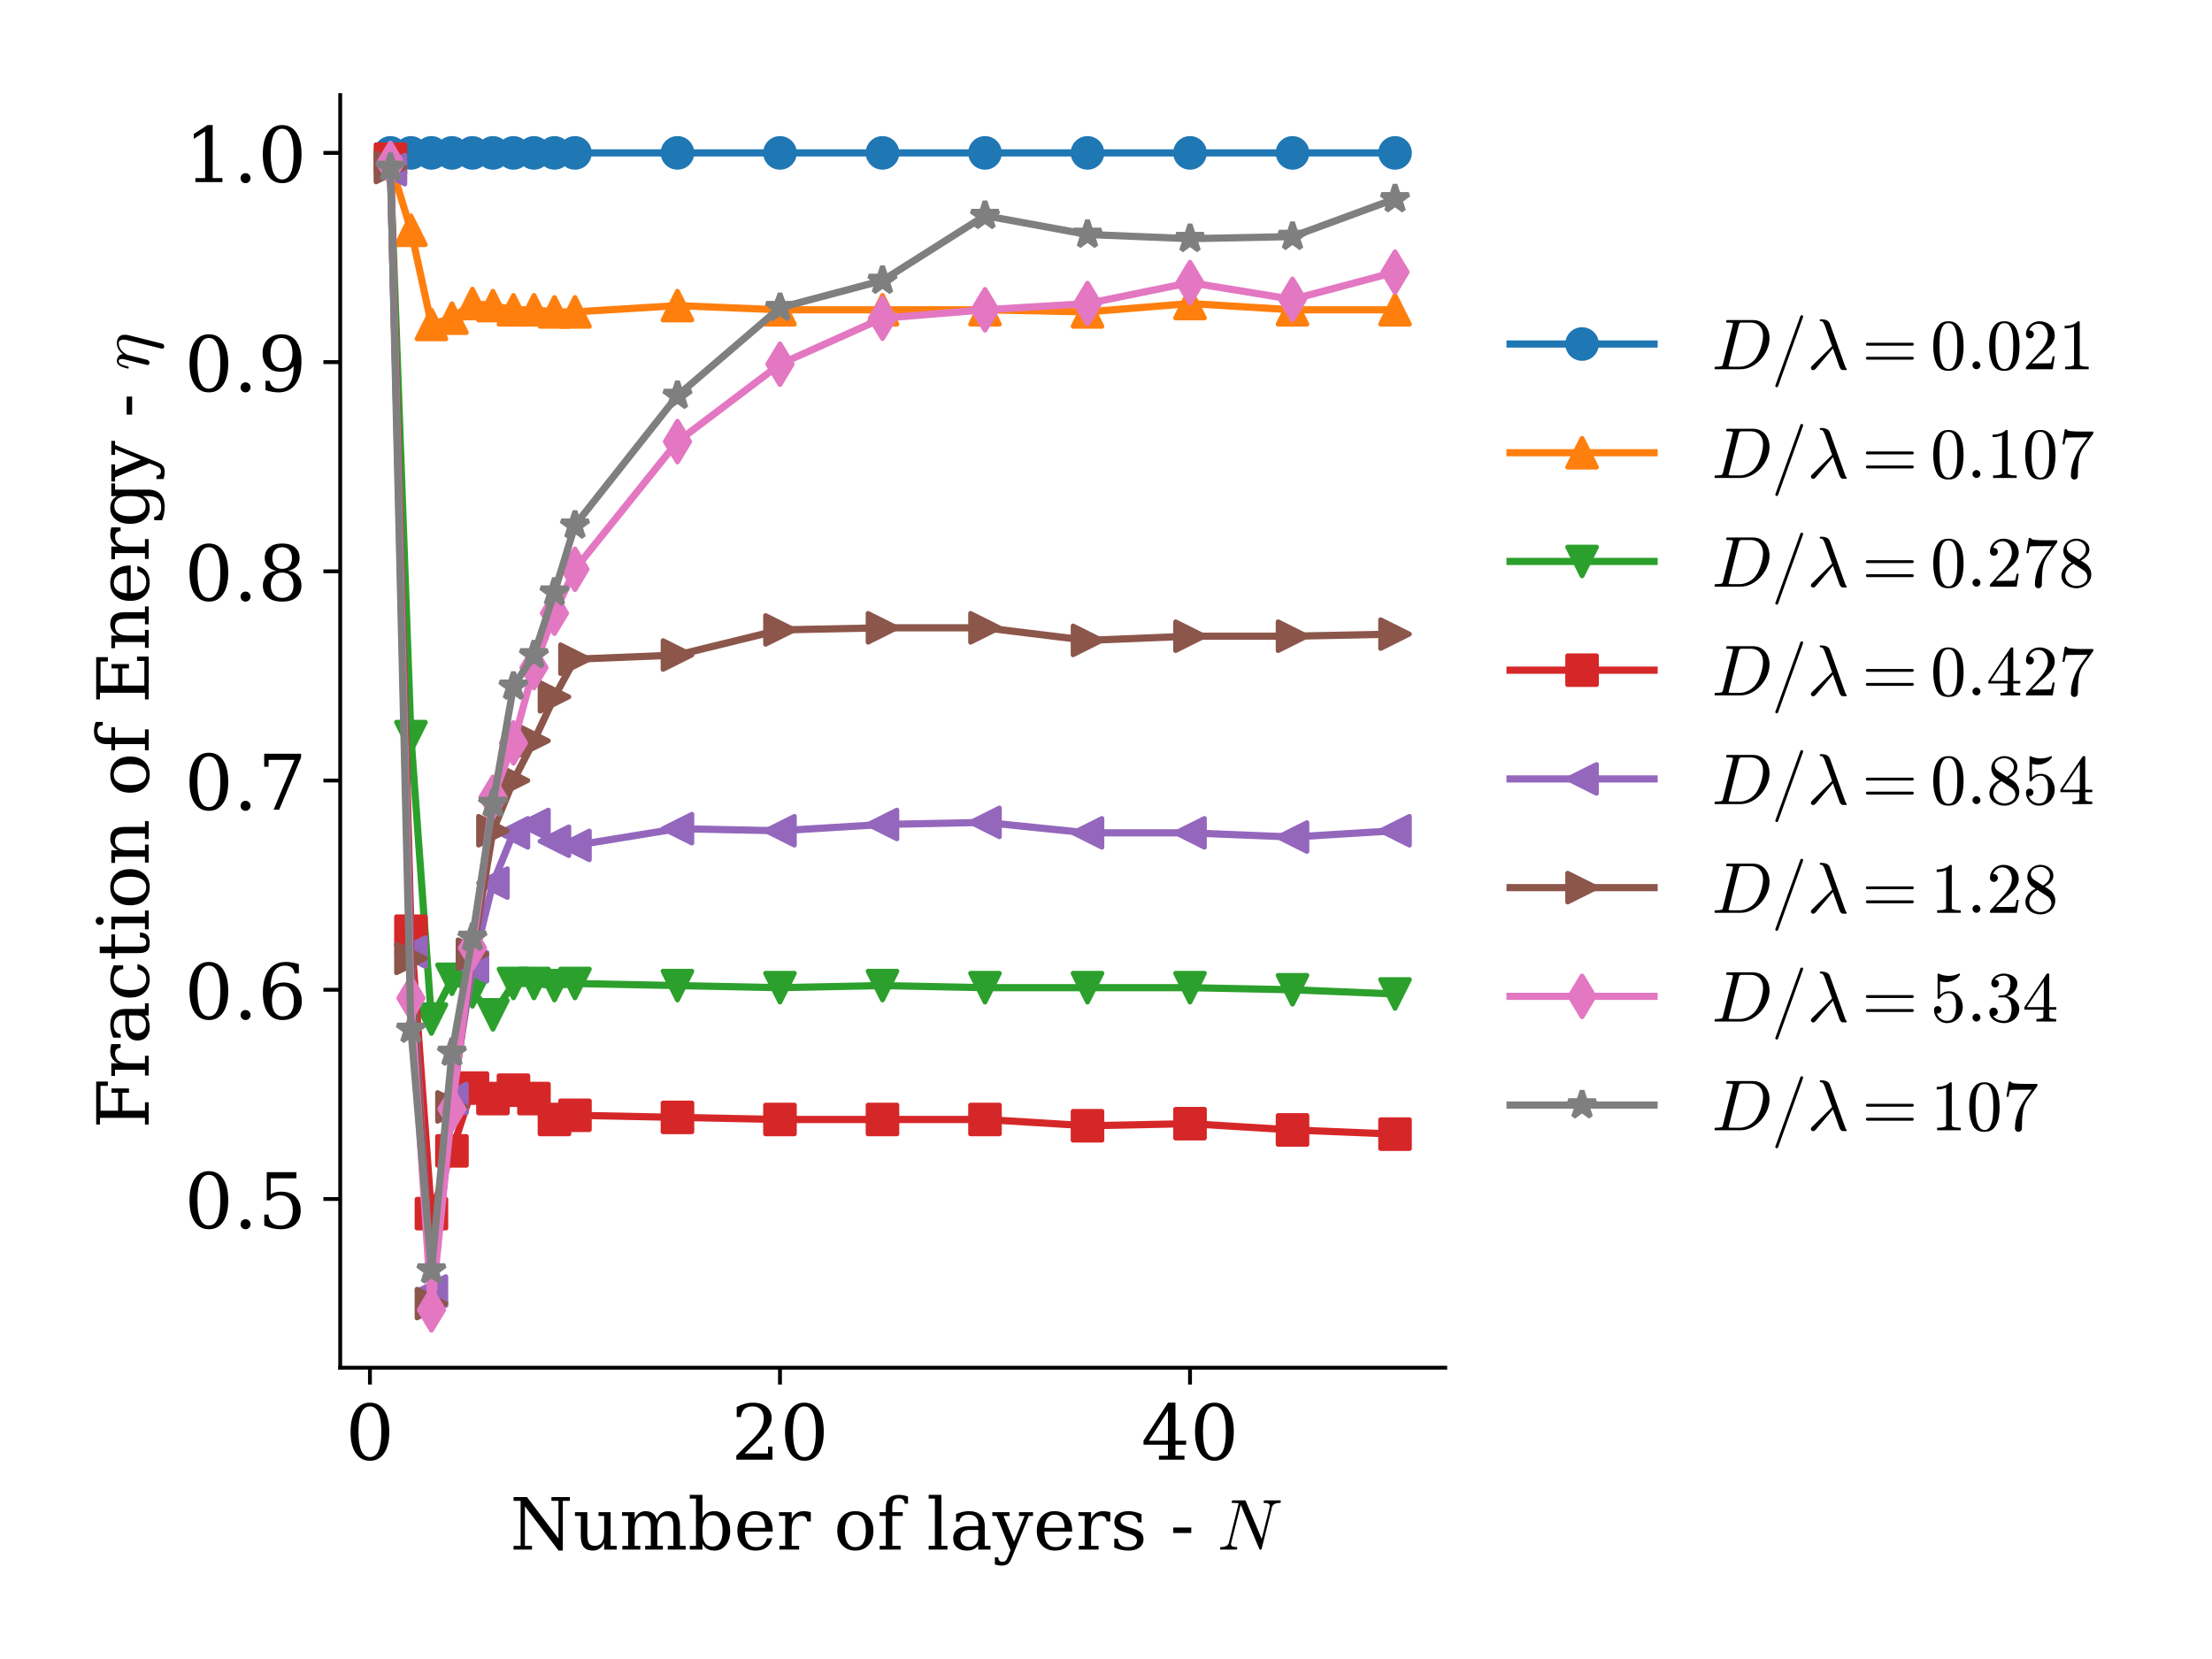<?xml version="1.0" encoding="utf-8" standalone="no"?>
<!DOCTYPE svg PUBLIC "-//W3C//DTD SVG 1.1//EN"
  "http://www.w3.org/Graphics/SVG/1.1/DTD/svg11.dtd">
<!-- Created with matplotlib (http://matplotlib.org/) -->
<svg height="345.6pt" version="1.1" viewBox="0 0 460.8 345.6" width="460.8pt" xmlns="http://www.w3.org/2000/svg" xmlns:xlink="http://www.w3.org/1999/xlink">
 <defs>
  <style type="text/css">
*{stroke-linecap:butt;stroke-linejoin:round;}
  </style>
 </defs>
 <g id="figure_1">
  <g id="patch_1">
   <path d="M 0 345.6 
L 460.8 345.6 
L 460.8 0 
L 0 0 
z
" style="fill:#ffffff;"/>
  </g>
  <g id="axes_1">
   <g id="patch_2">
    <path d="M 70.873 284.92 
L 301.073 284.92 
L 301.073 19.8 
L 70.873 19.8 
z
" style="fill:#ffffff;"/>
   </g>
   <g id="matplotlib.axis_1">
    <g id="xtick_1">
     <g id="line2d_1">
      <defs>
       <path d="M 0 0 
L 0 3.5 
" id="m2dc42adf58" style="stroke:#000000;stroke-width:0.8;"/>
      </defs>
      <g>
       <use style="stroke:#000000;stroke-width:0.8;" x="77.065" xlink:href="#m2dc42adf58" y="284.92"/>
      </g>
     </g>
     <g id="text_1">
      <!-- 0 -->
      <defs>
       <path d="M 31.781 3.422 
Q 39.266 3.422 42.969 11.625 
Q 46.688 19.828 46.688 36.375 
Q 46.688 52.984 42.969 61.188 
Q 39.266 69.391 31.781 69.391 
Q 24.312 69.391 20.594 61.188 
Q 16.891 52.984 16.891 36.375 
Q 16.891 19.828 20.594 11.625 
Q 24.312 3.422 31.781 3.422 
z
M 31.781 -1.422 
Q 19.922 -1.422 13.25 8.531 
Q 6.594 18.5 6.594 36.375 
Q 6.594 54.297 13.25 64.25 
Q 19.922 74.219 31.781 74.219 
Q 43.703 74.219 50.344 64.25 
Q 56.984 54.297 56.984 36.375 
Q 56.984 18.5 50.344 8.531 
Q 43.703 -1.422 31.781 -1.422 
z
" id="DejaVuSerif-30"/>
      </defs>
      <g transform="translate(71.975 304.077)scale(0.16 -0.16)">
       <use xlink:href="#DejaVuSerif-30"/>
      </g>
     </g>
    </g>
    <g id="xtick_2">
     <g id="line2d_2">
      <g>
       <use style="stroke:#000000;stroke-width:0.8;" x="162.483" xlink:href="#m2dc42adf58" y="284.92"/>
      </g>
     </g>
     <g id="text_2">
      <!-- 20 -->
      <defs>
       <path d="M 12.797 55.516 
L 7.328 55.516 
L 7.328 68.5 
Q 12.547 71.297 17.844 72.75 
Q 23.141 74.219 28.219 74.219 
Q 39.594 74.219 46.188 68.703 
Q 52.781 63.188 52.781 53.719 
Q 52.781 43.016 37.844 28.125 
Q 36.672 27 36.078 26.422 
L 17.672 8.016 
L 48.094 8.016 
L 48.094 17 
L 53.812 17 
L 53.812 0 
L 6.781 0 
L 6.781 5.328 
L 28.906 27.391 
Q 36.234 34.719 39.359 40.844 
Q 42.484 46.969 42.484 53.719 
Q 42.484 61.078 38.641 65.234 
Q 34.812 69.391 28.078 69.391 
Q 21.094 69.391 17.281 65.922 
Q 13.484 62.453 12.797 55.516 
z
" id="DejaVuSerif-32"/>
      </defs>
      <g transform="translate(152.303 304.077)scale(0.16 -0.16)">
       <use xlink:href="#DejaVuSerif-32"/>
       <use x="63.623" xlink:href="#DejaVuSerif-30"/>
      </g>
     </g>
    </g>
    <g id="xtick_3">
     <g id="line2d_3">
      <g>
       <use style="stroke:#000000;stroke-width:0.8;" x="247.901" xlink:href="#m2dc42adf58" y="284.92"/>
      </g>
     </g>
     <g id="text_3">
      <!-- 40 -->
      <defs>
       <path d="M 34.906 24.703 
L 34.906 63.484 
L 10.016 24.703 
z
M 56.391 0 
L 23.188 0 
L 23.188 5.172 
L 34.906 5.172 
L 34.906 19.484 
L 3.078 19.484 
L 3.078 24.812 
L 35.016 74.219 
L 44.672 74.219 
L 44.672 24.703 
L 58.594 24.703 
L 58.594 19.484 
L 44.672 19.484 
L 44.672 5.172 
L 56.391 5.172 
z
" id="DejaVuSerif-34"/>
      </defs>
      <g transform="translate(237.721 304.077)scale(0.16 -0.16)">
       <use xlink:href="#DejaVuSerif-34"/>
       <use x="63.623" xlink:href="#DejaVuSerif-30"/>
      </g>
     </g>
    </g>
    <g id="text_4">
     <!-- Number of layers - $N$ -->
     <defs>
      <path d="M 4.891 0 
L 4.891 5.172 
L 14.703 5.172 
L 14.703 67.672 
L 4.891 67.672 
L 4.891 72.906 
L 23.578 72.906 
L 67.281 15.375 
L 67.281 67.672 
L 57.516 67.672 
L 57.516 72.906 
L 83.109 72.906 
L 83.109 67.672 
L 73.297 67.672 
L 73.297 -1.422 
L 67.391 -1.422 
L 20.703 60.016 
L 20.703 5.172 
L 30.516 5.172 
L 30.516 0 
z
" id="DejaVuSerif-4e"/>
      <path d="M 35.406 51.906 
L 52.203 51.906 
L 52.203 5.172 
L 60.688 5.172 
L 60.688 0 
L 43.219 0 
L 43.219 9.188 
Q 40.719 4 36.766 1.281 
Q 32.812 -1.422 27.594 -1.422 
Q 18.953 -1.422 14.875 3.484 
Q 10.797 8.406 10.797 18.891 
L 10.797 46.688 
L 2.688 46.688 
L 2.688 51.906 
L 19.828 51.906 
L 19.828 21.688 
Q 19.828 12.203 22.141 8.688 
Q 24.469 5.172 30.422 5.172 
Q 36.672 5.172 39.938 9.766 
Q 43.219 14.359 43.219 23.094 
L 43.219 46.688 
L 35.406 46.688 
z
" id="DejaVuSerif-75"/>
      <path d="M 51.812 41.797 
Q 54.391 47.516 58.422 50.422 
Q 62.453 53.328 67.828 53.328 
Q 75.984 53.328 79.984 48.266 
Q 83.984 43.219 83.984 33.016 
L 83.984 5.172 
L 92.094 5.172 
L 92.094 0 
L 67.188 0 
L 67.188 5.172 
L 75 5.172 
L 75 31.984 
Q 75 39.938 72.656 43.312 
Q 70.312 46.688 64.891 46.688 
Q 58.891 46.688 55.734 42.141 
Q 52.594 37.594 52.594 28.906 
L 52.594 5.172 
L 60.406 5.172 
L 60.406 0 
L 35.797 0 
L 35.797 5.172 
L 43.609 5.172 
L 43.609 32.328 
Q 43.609 40.094 41.266 43.391 
Q 38.922 46.688 33.5 46.688 
Q 27.484 46.688 24.328 42.141 
Q 21.188 37.594 21.188 28.906 
L 21.188 5.172 
L 29 5.172 
L 29 0 
L 4.109 0 
L 4.109 5.172 
L 12.203 5.172 
L 12.203 46.781 
L 3.609 46.781 
L 3.609 51.906 
L 21.188 51.906 
L 21.188 42.672 
Q 23.688 47.859 27.531 50.594 
Q 31.391 53.328 36.281 53.328 
Q 42.328 53.328 46.375 50.312 
Q 50.438 47.312 51.812 41.797 
z
" id="DejaVuSerif-6d"/>
      <path d="M 11.531 5.172 
L 11.531 70.797 
L 2.875 70.797 
L 2.875 75.984 
L 20.516 75.984 
L 20.516 43.797 
Q 23.141 48.688 27.219 51 
Q 31.297 53.328 37.312 53.328 
Q 46.875 53.328 52.922 45.75 
Q 58.984 38.188 58.984 25.984 
Q 58.984 13.766 52.922 6.172 
Q 46.875 -1.422 37.312 -1.422 
Q 31.297 -1.422 27.219 0.891 
Q 23.141 3.219 20.516 8.109 
L 20.516 0 
L 2.875 0 
L 2.875 5.172 
z
M 20.516 23.391 
Q 20.516 14.016 24.094 9.109 
Q 27.688 4.203 34.516 4.203 
Q 41.406 4.203 44.938 9.719 
Q 48.484 15.234 48.484 25.984 
Q 48.484 36.766 44.938 42.234 
Q 41.406 47.703 34.516 47.703 
Q 27.688 47.703 24.094 42.766 
Q 20.516 37.844 20.516 28.516 
z
" id="DejaVuSerif-62"/>
      <path d="M 54.203 25 
L 15.484 25 
L 15.484 24.609 
Q 15.484 14.109 19.438 8.766 
Q 23.391 3.422 31.109 3.422 
Q 37.016 3.422 40.797 6.516 
Q 44.578 9.625 46.094 15.719 
L 53.328 15.719 
Q 51.172 7.172 45.375 2.875 
Q 39.594 -1.422 30.172 -1.422 
Q 18.797 -1.422 11.891 6.078 
Q 4.984 13.578 4.984 25.984 
Q 4.984 38.281 11.766 45.797 
Q 18.562 53.328 29.594 53.328 
Q 41.359 53.328 47.656 46.062 
Q 53.953 38.812 54.203 25 
z
M 43.609 30.172 
Q 43.312 39.266 39.766 43.875 
Q 36.234 48.484 29.594 48.484 
Q 23.391 48.484 19.828 43.844 
Q 16.266 39.203 15.484 30.172 
z
" id="DejaVuSerif-65"/>
      <path d="M 47.797 52 
L 47.797 39.016 
L 42.625 39.016 
Q 42.391 42.875 40.484 44.781 
Q 38.578 46.688 34.906 46.688 
Q 28.266 46.688 24.719 42.094 
Q 21.188 37.5 21.188 28.906 
L 21.188 5.172 
L 31.594 5.172 
L 31.594 0 
L 4.109 0 
L 4.109 5.172 
L 12.203 5.172 
L 12.203 46.781 
L 3.609 46.781 
L 3.609 51.906 
L 21.188 51.906 
L 21.188 42.672 
Q 23.828 48.094 27.969 50.703 
Q 32.125 53.328 38.094 53.328 
Q 40.281 53.328 42.703 52.984 
Q 45.125 52.641 47.797 52 
z
" id="DejaVuSerif-72"/>
      <path id="DejaVuSerif-20"/>
      <path d="M 30.078 3.422 
Q 37.312 3.422 40.984 9.125 
Q 44.672 14.844 44.672 25.984 
Q 44.672 37.109 40.984 42.797 
Q 37.312 48.484 30.078 48.484 
Q 22.859 48.484 19.172 42.797 
Q 15.484 37.109 15.484 25.984 
Q 15.484 14.844 19.188 9.125 
Q 22.906 3.422 30.078 3.422 
z
M 30.078 -1.422 
Q 18.75 -1.422 11.859 6.078 
Q 4.984 13.578 4.984 25.984 
Q 4.984 38.375 11.844 45.844 
Q 18.703 53.328 30.078 53.328 
Q 41.453 53.328 48.312 45.844 
Q 55.172 38.375 55.172 25.984 
Q 55.172 13.578 48.312 6.078 
Q 41.453 -1.422 30.078 -1.422 
z
" id="DejaVuSerif-6f"/>
      <path d="M 43.016 63.719 
L 38.281 63.719 
Q 38.234 67.391 36.203 69.281 
Q 34.188 71.188 30.328 71.188 
Q 25.297 71.188 23.234 68.422 
Q 21.188 65.672 21.188 58.594 
L 21.188 51.906 
L 35.688 51.906 
L 35.688 46.688 
L 21.188 46.688 
L 21.188 5.172 
L 32.719 5.172 
L 32.719 0 
L 3.609 0 
L 3.609 5.172 
L 12.203 5.172 
L 12.203 46.688 
L 3.609 46.688 
L 3.609 51.906 
L 12.203 51.906 
L 12.203 58.406 
Q 12.203 67.094 16.719 71.531 
Q 21.234 75.984 29.984 75.984 
Q 33.25 75.984 36.516 75.391 
Q 39.797 74.812 43.016 73.578 
z
" id="DejaVuSerif-66"/>
      <path d="M 20.516 5.172 
L 29 5.172 
L 29 0 
L 2.875 0 
L 2.875 5.172 
L 11.531 5.172 
L 11.531 70.797 
L 2.875 70.797 
L 2.875 75.984 
L 20.516 75.984 
z
" id="DejaVuSerif-6c"/>
      <path d="M 39.797 16.312 
L 39.797 27.297 
L 28.219 27.297 
Q 21.531 27.297 18.25 24.406 
Q 14.984 21.531 14.984 15.578 
Q 14.984 10.156 18.297 6.984 
Q 21.625 3.812 27.297 3.812 
Q 32.906 3.812 36.344 7.281 
Q 39.797 10.75 39.797 16.312 
z
M 48.781 32.422 
L 48.781 5.172 
L 56.781 5.172 
L 56.781 0 
L 39.797 0 
L 39.797 5.609 
Q 36.812 2 32.906 0.281 
Q 29 -1.422 23.781 -1.422 
Q 15.141 -1.422 10.062 3.172 
Q 4.984 7.766 4.984 15.578 
Q 4.984 23.641 10.797 28.078 
Q 16.609 32.516 27.203 32.516 
L 39.797 32.516 
L 39.797 36.078 
Q 39.797 42 36.203 45.234 
Q 32.625 48.484 26.125 48.484 
Q 20.75 48.484 17.578 46.047 
Q 14.406 43.609 13.625 38.812 
L 8.984 38.812 
L 8.984 49.312 
Q 13.672 51.312 18.094 52.312 
Q 22.516 53.328 26.703 53.328 
Q 37.5 53.328 43.141 47.969 
Q 48.781 42.625 48.781 32.422 
z
" id="DejaVuSerif-61"/>
      <path d="M 21.578 -9.516 
L 25 -0.875 
L 5.609 46.688 
L -0.297 46.688 
L -0.297 51.906 
L 23.578 51.906 
L 23.578 46.688 
L 15.281 46.688 
L 29.891 10.984 
L 44.484 46.688 
L 36.719 46.688 
L 36.719 51.906 
L 56.203 51.906 
L 56.203 46.688 
L 50.391 46.688 
L 26.609 -11.719 
Q 24.172 -17.781 21.188 -20 
Q 18.219 -22.219 12.797 -22.219 
Q 10.5 -22.219 8.078 -21.828 
Q 5.672 -21.438 3.219 -20.703 
L 3.219 -10.797 
L 7.812 -10.797 
Q 8.109 -14.109 9.5 -15.547 
Q 10.891 -17 13.812 -17 
Q 16.5 -17 18.141 -15.5 
Q 19.781 -14.016 21.578 -9.516 
z
" id="DejaVuSerif-79"/>
      <path d="M 5.609 2.875 
L 5.609 14.984 
L 10.797 14.984 
Q 10.984 9.188 14.422 6.297 
Q 17.875 3.422 24.609 3.422 
Q 30.672 3.422 33.844 5.688 
Q 37.016 7.953 37.016 12.312 
Q 37.016 15.719 34.688 17.812 
Q 32.375 19.922 24.906 22.312 
L 18.406 24.516 
Q 11.719 26.656 8.719 29.875 
Q 5.719 33.109 5.719 38.094 
Q 5.719 45.219 10.938 49.266 
Q 16.156 53.328 25.391 53.328 
Q 29.5 53.328 34.031 52.25 
Q 38.578 51.172 43.406 49.125 
L 43.406 37.797 
L 38.234 37.797 
Q 38.031 42.828 34.703 45.656 
Q 31.391 48.484 25.688 48.484 
Q 20.016 48.484 17.109 46.484 
Q 14.203 44.484 14.203 40.484 
Q 14.203 37.203 16.406 35.219 
Q 18.609 33.25 25.203 31.203 
L 32.328 29 
Q 39.703 26.703 42.938 23.266 
Q 46.188 19.828 46.188 14.406 
Q 46.188 7.031 40.547 2.797 
Q 34.906 -1.422 25 -1.422 
Q 19.969 -1.422 15.188 -0.344 
Q 10.406 0.734 5.609 2.875 
z
" id="DejaVuSerif-73"/>
      <path d="M 4.391 30.609 
L 29.391 30.609 
L 29.391 23 
L 4.391 23 
z
" id="DejaVuSerif-2d"/>
      <path d="M 4.688 0 
Q 3.719 0 3.719 1.312 
Q 3.766 1.562 3.906 2.172 
Q 4.047 2.781 4.312 3.141 
Q 4.594 3.516 4.984 3.516 
Q 14.547 3.516 16.109 9.625 
L 29.688 64.312 
Q 26.906 64.797 20.906 64.797 
Q 19.922 64.797 19.922 66.109 
Q 19.969 66.359 20.109 66.969 
Q 20.266 67.578 20.531 67.938 
Q 20.797 68.312 21.188 68.312 
L 38.484 68.312 
Q 39.203 68.312 39.406 67.672 
L 61.625 14.797 
L 72.703 59.078 
Q 72.906 60.156 72.906 60.594 
Q 72.906 64.797 65.188 64.797 
Q 64.203 64.797 64.203 66.109 
Q 64.547 67.391 64.734 67.844 
Q 64.938 68.312 65.922 68.312 
L 87.312 68.312 
Q 88.281 68.312 88.281 67 
Q 88.234 66.75 88.078 66.141 
Q 87.938 65.531 87.672 65.156 
Q 87.406 64.797 87.016 64.797 
Q 77.438 64.797 75.875 58.688 
L 61.531 0.875 
Q 61.188 0 60.5 0 
L 59.281 0 
Q 58.594 0 58.406 0.688 
L 32.906 61.188 
L 32.719 61.812 
Q 32.516 62.016 32.516 62.109 
L 19.281 9.188 
Q 19.188 8.938 19.141 8.562 
Q 19.094 8.203 19 7.719 
Q 19 5.125 21.234 4.312 
Q 23.484 3.516 26.812 3.516 
Q 27.781 3.516 27.781 2.203 
Q 27.438 0.828 27.188 0.406 
Q 26.953 0 26.125 0 
z
" id="Cmmi10-4e"/>
     </defs>
     <g transform="translate(106.248 322.805)scale(0.15 -0.15)">
      <use transform="translate(0 0.016)" xlink:href="#DejaVuSerif-4e"/>
      <use transform="translate(87.5 0.016)" xlink:href="#DejaVuSerif-75"/>
      <use transform="translate(151.904 0.016)" xlink:href="#DejaVuSerif-6d"/>
      <use transform="translate(246.729 0.016)" xlink:href="#DejaVuSerif-62"/>
      <use transform="translate(310.742 0.016)" xlink:href="#DejaVuSerif-65"/>
      <use transform="translate(369.922 0.016)" xlink:href="#DejaVuSerif-72"/>
      <use transform="translate(417.725 0.016)" xlink:href="#DejaVuSerif-20"/>
      <use transform="translate(449.512 0.016)" xlink:href="#DejaVuSerif-6f"/>
      <use transform="translate(509.717 0.016)" xlink:href="#DejaVuSerif-66"/>
      <use transform="translate(546.729 0.016)" xlink:href="#DejaVuSerif-20"/>
      <use transform="translate(578.516 0.016)" xlink:href="#DejaVuSerif-6c"/>
      <use transform="translate(610.498 0.016)" xlink:href="#DejaVuSerif-61"/>
      <use transform="translate(670.117 0.016)" xlink:href="#DejaVuSerif-79"/>
      <use transform="translate(726.611 0.016)" xlink:href="#DejaVuSerif-65"/>
      <use transform="translate(785.791 0.016)" xlink:href="#DejaVuSerif-72"/>
      <use transform="translate(833.594 0.016)" xlink:href="#DejaVuSerif-73"/>
      <use transform="translate(884.912 0.016)" xlink:href="#DejaVuSerif-20"/>
      <use transform="translate(916.699 0.016)" xlink:href="#DejaVuSerif-2d"/>
      <use transform="translate(950.488 0.016)" xlink:href="#DejaVuSerif-20"/>
      <use transform="translate(982.275 0.016)" xlink:href="#Cmmi10-4e"/>
     </g>
    </g>
   </g>
   <g id="matplotlib.axis_2">
    <g id="ytick_1">
     <g id="line2d_4">
      <defs>
       <path d="M 0 0 
L -3.5 0 
" id="mac94263474" style="stroke:#000000;stroke-width:0.8;"/>
      </defs>
      <g>
       <use style="stroke:#000000;stroke-width:0.8;" x="70.873" xlink:href="#mac94263474" y="249.77"/>
      </g>
     </g>
     <g id="text_5">
      <!-- 0.5 -->
      <defs>
       <path d="M 9.422 5.078 
Q 9.422 7.812 11.281 9.719 
Q 13.141 11.625 15.922 11.625 
Q 18.609 11.625 20.5 9.719 
Q 22.406 7.812 22.406 5.078 
Q 22.406 2.391 20.5 0.484 
Q 18.609 -1.422 15.922 -1.422 
Q 13.141 -1.422 11.281 0.453 
Q 9.422 2.344 9.422 5.078 
z
" id="DejaVuSerif-2e"/>
       <path d="M 50.297 72.906 
L 50.297 64.891 
L 16.891 64.891 
L 16.891 44 
Q 19.438 45.75 22.828 46.625 
Q 26.219 47.516 30.422 47.516 
Q 42.234 47.516 49.062 40.969 
Q 55.906 34.422 55.906 23.094 
Q 55.906 11.531 49 5.047 
Q 42.094 -1.422 29.594 -1.422 
Q 24.562 -1.422 19.281 -0.188 
Q 14.016 1.031 8.5 3.516 
L 8.5 17.672 
L 14.016 17.672 
Q 14.453 10.75 18.422 7.078 
Q 22.406 3.422 29.594 3.422 
Q 37.312 3.422 41.453 8.5 
Q 45.609 13.578 45.609 23.094 
Q 45.609 32.562 41.484 37.609 
Q 37.359 42.672 29.594 42.672 
Q 25.203 42.672 21.844 41.109 
Q 18.5 39.547 15.922 36.281 
L 11.719 36.281 
L 11.719 72.906 
z
" id="DejaVuSerif-35"/>
      </defs>
      <g transform="translate(38.428 255.848)scale(0.16 -0.16)">
       <use xlink:href="#DejaVuSerif-30"/>
       <use x="63.623" xlink:href="#DejaVuSerif-2e"/>
       <use x="95.41" xlink:href="#DejaVuSerif-35"/>
      </g>
     </g>
    </g>
    <g id="ytick_2">
     <g id="line2d_5">
      <g>
       <use style="stroke:#000000;stroke-width:0.8;" x="70.873" xlink:href="#mac94263474" y="206.186"/>
      </g>
     </g>
     <g id="text_6">
      <!-- 0.6 -->
      <defs>
       <path d="M 32.719 3.422 
Q 39.594 3.422 43.297 8.469 
Q 47.016 13.531 47.016 23 
Q 47.016 32.469 43.297 37.516 
Q 39.594 42.578 32.719 42.578 
Q 25.734 42.578 22.062 37.688 
Q 18.406 32.812 18.406 23.578 
Q 18.406 13.875 22.109 8.641 
Q 25.828 3.422 32.719 3.422 
z
M 16.797 40.141 
Q 20.125 43.797 24.312 45.594 
Q 28.516 47.406 33.797 47.406 
Q 44.672 47.406 51 40.859 
Q 57.328 34.328 57.328 23 
Q 57.328 11.922 50.516 5.25 
Q 43.703 -1.422 32.328 -1.422 
Q 19.969 -1.422 13.328 7.781 
Q 6.688 17 6.688 34.078 
Q 6.688 53.219 14.547 63.719 
Q 22.406 74.219 36.719 74.219 
Q 40.578 74.219 44.828 73.484 
Q 49.078 72.75 53.516 71.297 
L 53.516 59.281 
L 48 59.281 
Q 47.406 64.203 44.234 66.797 
Q 41.062 69.391 35.688 69.391 
Q 26.219 69.391 21.578 62.203 
Q 16.938 55.031 16.797 40.141 
z
" id="DejaVuSerif-36"/>
      </defs>
      <g transform="translate(38.428 212.265)scale(0.16 -0.16)">
       <use xlink:href="#DejaVuSerif-30"/>
       <use x="63.623" xlink:href="#DejaVuSerif-2e"/>
       <use x="95.41" xlink:href="#DejaVuSerif-36"/>
      </g>
     </g>
    </g>
    <g id="ytick_3">
     <g id="line2d_6">
      <g>
       <use style="stroke:#000000;stroke-width:0.8;" x="70.873" xlink:href="#mac94263474" y="162.602"/>
      </g>
     </g>
     <g id="text_7">
      <!-- 0.7 -->
      <defs>
       <path d="M 56.391 67.922 
L 27.875 0 
L 20.609 0 
L 47.797 64.891 
L 14.109 64.891 
L 14.109 55.906 
L 8.406 55.906 
L 8.406 72.906 
L 56.391 72.906 
z
" id="DejaVuSerif-37"/>
      </defs>
      <g transform="translate(38.428 168.681)scale(0.16 -0.16)">
       <use xlink:href="#DejaVuSerif-30"/>
       <use x="63.623" xlink:href="#DejaVuSerif-2e"/>
       <use x="95.41" xlink:href="#DejaVuSerif-37"/>
      </g>
     </g>
    </g>
    <g id="ytick_4">
     <g id="line2d_7">
      <g>
       <use style="stroke:#000000;stroke-width:0.8;" x="70.873" xlink:href="#mac94263474" y="119.018"/>
      </g>
     </g>
     <g id="text_8">
      <!-- 0.8 -->
      <defs>
       <path d="M 46.578 19.922 
Q 46.578 27.734 42.688 32.047 
Q 38.812 36.375 31.781 36.375 
Q 24.75 36.375 20.875 32.047 
Q 17 27.734 17 19.922 
Q 17 12.062 20.875 7.734 
Q 24.75 3.422 31.781 3.422 
Q 38.812 3.422 42.688 7.734 
Q 46.578 12.062 46.578 19.922 
z
M 44.578 55.328 
Q 44.578 61.969 41.203 65.672 
Q 37.844 69.391 31.781 69.391 
Q 25.781 69.391 22.391 65.672 
Q 19 61.969 19 55.328 
Q 19 48.641 22.391 44.922 
Q 25.781 41.219 31.781 41.219 
Q 37.844 41.219 41.203 44.922 
Q 44.578 48.641 44.578 55.328 
z
M 39.312 38.812 
Q 47.609 37.703 52.25 32.688 
Q 56.891 27.688 56.891 19.922 
Q 56.891 9.672 50.391 4.125 
Q 43.891 -1.422 31.781 -1.422 
Q 19.734 -1.422 13.203 4.125 
Q 6.688 9.672 6.688 19.922 
Q 6.688 27.688 11.328 32.688 
Q 15.969 37.703 24.312 38.812 
Q 16.938 40.141 13 44.406 
Q 9.078 48.688 9.078 55.328 
Q 9.078 64.109 15.125 69.156 
Q 21.188 74.219 31.781 74.219 
Q 42.391 74.219 48.438 69.156 
Q 54.5 64.109 54.5 55.328 
Q 54.5 48.688 50.562 44.406 
Q 46.625 40.141 39.312 38.812 
z
" id="DejaVuSerif-38"/>
      </defs>
      <g transform="translate(38.428 125.097)scale(0.16 -0.16)">
       <use xlink:href="#DejaVuSerif-30"/>
       <use x="63.623" xlink:href="#DejaVuSerif-2e"/>
       <use x="95.41" xlink:href="#DejaVuSerif-38"/>
      </g>
     </g>
    </g>
    <g id="ytick_5">
     <g id="line2d_8">
      <g>
       <use style="stroke:#000000;stroke-width:0.8;" x="70.873" xlink:href="#mac94263474" y="75.435"/>
      </g>
     </g>
     <g id="text_9">
      <!-- 0.9 -->
      <defs>
       <path d="M 46.781 32.672 
Q 43.5 29 39.25 27.188 
Q 35.016 25.391 29.688 25.391 
Q 18.844 25.391 12.562 31.938 
Q 6.297 38.484 6.297 49.812 
Q 6.297 60.891 13.109 67.547 
Q 19.922 74.219 31.297 74.219 
Q 43.656 74.219 50.266 65.016 
Q 56.891 55.812 56.891 38.719 
Q 56.891 19.578 49.016 9.078 
Q 41.156 -1.422 26.906 -1.422 
Q 23.047 -1.422 18.797 -0.688 
Q 14.547 0.047 10.109 1.516 
L 10.109 13.625 
L 15.578 13.625 
Q 16.219 8.688 19.391 6.047 
Q 22.562 3.422 27.875 3.422 
Q 37.359 3.422 41.984 10.562 
Q 46.625 17.719 46.781 32.672 
z
M 30.906 69.391 
Q 23.969 69.391 20.281 64.328 
Q 16.609 59.281 16.609 49.812 
Q 16.609 40.328 20.281 35.25 
Q 23.969 30.172 30.906 30.172 
Q 37.844 30.172 41.531 35.078 
Q 45.219 39.984 45.219 49.219 
Q 45.219 58.938 41.5 64.156 
Q 37.797 69.391 30.906 69.391 
z
" id="DejaVuSerif-39"/>
      </defs>
      <g transform="translate(38.428 81.513)scale(0.16 -0.16)">
       <use xlink:href="#DejaVuSerif-30"/>
       <use x="63.623" xlink:href="#DejaVuSerif-2e"/>
       <use x="95.41" xlink:href="#DejaVuSerif-39"/>
      </g>
     </g>
    </g>
    <g id="ytick_6">
     <g id="line2d_9">
      <g>
       <use style="stroke:#000000;stroke-width:0.8;" x="70.873" xlink:href="#mac94263474" y="31.851"/>
      </g>
     </g>
     <g id="text_10">
      <!-- 1.0 -->
      <defs>
       <path d="M 14.203 0 
L 14.203 5.172 
L 26.906 5.172 
L 26.906 65.828 
L 12.203 56.297 
L 12.203 62.703 
L 29.984 74.219 
L 36.719 74.219 
L 36.719 5.172 
L 49.422 5.172 
L 49.422 0 
z
" id="DejaVuSerif-31"/>
      </defs>
      <g transform="translate(38.428 37.93)scale(0.16 -0.16)">
       <use xlink:href="#DejaVuSerif-31"/>
       <use x="63.623" xlink:href="#DejaVuSerif-2e"/>
       <use x="95.41" xlink:href="#DejaVuSerif-30"/>
      </g>
     </g>
    </g>
    <g id="text_11">
     <!-- Fraction of Energy - $\eta$ -->
     <defs>
      <path d="M 5.516 0 
L 5.516 5.172 
L 14.797 5.172 
L 14.797 67.672 
L 5.516 67.672 
L 5.516 72.906 
L 65.188 72.906 
L 65.188 56.688 
L 59.188 56.688 
L 59.188 66.891 
L 24.703 66.891 
L 24.703 42.484 
L 49.609 42.484 
L 49.609 51.609 
L 55.609 51.609 
L 55.609 27.391 
L 49.609 27.391 
L 49.609 36.531 
L 24.703 36.531 
L 24.703 5.172 
L 36.375 5.172 
L 36.375 0 
z
" id="DejaVuSerif-46"/>
      <path d="M 51.422 15.578 
Q 49.516 7.281 44.094 2.922 
Q 38.672 -1.422 30.078 -1.422 
Q 18.75 -1.422 11.859 6.078 
Q 4.984 13.578 4.984 25.984 
Q 4.984 38.422 11.859 45.875 
Q 18.75 53.328 30.078 53.328 
Q 35.016 53.328 39.891 52.172 
Q 44.781 51.031 49.703 48.688 
L 49.703 35.406 
L 44.484 35.406 
Q 43.453 42.234 40.016 45.359 
Q 36.578 48.484 30.172 48.484 
Q 22.906 48.484 19.188 42.844 
Q 15.484 37.203 15.484 25.984 
Q 15.484 14.75 19.172 9.078 
Q 22.859 3.422 30.172 3.422 
Q 35.984 3.422 39.453 6.438 
Q 42.922 9.469 44.188 15.578 
z
" id="DejaVuSerif-63"/>
      <path d="M 10.797 46.688 
L 2.875 46.688 
L 2.875 51.906 
L 10.797 51.906 
L 10.797 68.016 
L 19.828 68.016 
L 19.828 51.906 
L 36.719 51.906 
L 36.719 46.688 
L 19.828 46.688 
L 19.828 13.719 
Q 19.828 7.125 21.094 5.266 
Q 22.359 3.422 25.781 3.422 
Q 29.297 3.422 30.906 5.484 
Q 32.516 7.562 32.625 12.203 
L 39.406 12.203 
Q 39.016 5.125 35.547 1.844 
Q 32.078 -1.422 25 -1.422 
Q 17.234 -1.422 14.016 2.016 
Q 10.797 5.469 10.797 13.719 
z
" id="DejaVuSerif-74"/>
      <path d="M 9.719 68.016 
Q 9.719 70.266 11.344 71.922 
Q 12.984 73.578 15.281 73.578 
Q 17.531 73.578 19.156 71.922 
Q 20.797 70.266 20.797 68.016 
Q 20.797 65.719 19.188 64.109 
Q 17.578 62.5 15.281 62.5 
Q 12.984 62.5 11.344 64.109 
Q 9.719 65.719 9.719 68.016 
z
M 21.188 5.172 
L 29.688 5.172 
L 29.688 0 
L 3.609 0 
L 3.609 5.172 
L 12.203 5.172 
L 12.203 46.688 
L 3.609 46.688 
L 3.609 51.906 
L 21.188 51.906 
z
" id="DejaVuSerif-69"/>
      <path d="M 4.109 0 
L 4.109 5.172 
L 12.203 5.172 
L 12.203 46.688 
L 3.609 46.688 
L 3.609 51.906 
L 21.188 51.906 
L 21.188 42.672 
Q 23.688 47.953 27.656 50.641 
Q 31.641 53.328 36.922 53.328 
Q 45.516 53.328 49.562 48.391 
Q 53.609 43.453 53.609 33.016 
L 53.609 5.172 
L 61.625 5.172 
L 61.625 0 
L 36.812 0 
L 36.812 5.172 
L 44.578 5.172 
L 44.578 30.172 
Q 44.578 39.703 42.234 43.234 
Q 39.891 46.781 33.984 46.781 
Q 27.734 46.781 24.453 42.203 
Q 21.188 37.641 21.188 28.906 
L 21.188 5.172 
L 29 5.172 
L 29 0 
z
" id="DejaVuSerif-6e"/>
      <path d="M 5.516 0 
L 5.516 5.172 
L 14.797 5.172 
L 14.797 67.672 
L 5.516 67.672 
L 5.516 72.906 
L 64.203 72.906 
L 64.203 56.688 
L 58.203 56.688 
L 58.203 66.891 
L 24.703 66.891 
L 24.703 42.484 
L 48.578 42.484 
L 48.578 51.609 
L 54.594 51.609 
L 54.594 27.391 
L 48.578 27.391 
L 48.578 36.531 
L 24.703 36.531 
L 24.703 6 
L 58.984 6 
L 58.984 16.219 
L 64.984 16.219 
L 64.984 0 
z
" id="DejaVuSerif-45"/>
      <path d="M 52.484 46.688 
L 52.484 1.125 
Q 52.484 -10.062 46.328 -16.141 
Q 40.188 -22.219 28.812 -22.219 
Q 23.688 -22.219 19 -21.281 
Q 14.312 -20.359 10.016 -18.5 
L 10.016 -7.625 
L 14.703 -7.625 
Q 15.578 -12.703 18.844 -15.047 
Q 22.125 -17.391 28.219 -17.391 
Q 36.141 -17.391 39.812 -12.922 
Q 43.5 -8.453 43.5 1.125 
L 43.5 8.109 
Q 40.875 3.219 36.797 0.891 
Q 32.719 -1.422 26.703 -1.422 
Q 17.141 -1.422 11.062 6.172 
Q 4.984 13.766 4.984 25.984 
Q 4.984 38.188 11.031 45.75 
Q 17.094 53.328 26.703 53.328 
Q 32.719 53.328 36.797 51 
Q 40.875 48.688 43.5 43.797 
L 43.5 51.906 
L 61.078 51.906 
L 61.078 46.688 
z
M 43.5 28.516 
Q 43.5 37.844 39.906 42.766 
Q 36.328 47.703 29.5 47.703 
Q 22.562 47.703 19.016 42.234 
Q 15.484 36.766 15.484 25.984 
Q 15.484 15.234 19.016 9.719 
Q 22.562 4.203 29.5 4.203 
Q 36.328 4.203 39.906 9.109 
Q 43.5 14.016 43.5 23.391 
z
" id="DejaVuSerif-67"/>
      <path d="M 10.688 -1.125 
Q 9.469 -1.125 8.594 -0.344 
Q 7.719 0.438 7.719 1.703 
Q 7.719 2.297 7.812 2.594 
L 15.281 32.422 
Q 16.016 35.203 16.016 37.312 
Q 16.016 41.609 13.094 41.609 
Q 9.969 41.609 8.453 37.859 
Q 6.938 34.125 5.516 28.422 
Q 5.516 28.125 5.219 27.953 
Q 4.938 27.781 4.688 27.781 
L 3.516 27.781 
Q 3.172 27.781 2.922 28.141 
Q 2.688 28.516 2.688 28.812 
Q 3.766 33.156 4.766 36.172 
Q 5.766 39.203 7.891 41.688 
Q 10.016 44.188 13.188 44.188 
Q 16.891 44.188 19.797 41.844 
Q 22.703 39.5 22.703 35.797 
Q 25.641 39.703 29.594 41.938 
Q 33.547 44.188 38.188 44.188 
Q 43.406 44.188 46.547 41.375 
Q 49.703 38.578 49.703 33.406 
Q 49.703 30.422 49.031 27.875 
L 37.406 -18.406 
Q 37.109 -19.828 35.938 -20.703 
Q 34.766 -21.578 33.297 -21.578 
Q 32.078 -21.578 31.203 -20.812 
Q 30.328 -20.062 30.328 -18.797 
Q 30.328 -18.219 30.422 -18.016 
L 41.891 28.078 
Q 42.922 32.172 42.922 34.906 
Q 42.922 37.703 41.75 39.656 
Q 40.578 41.609 37.984 41.609 
Q 28.172 41.609 21.688 29.5 
L 14.891 2.203 
Q 14.547 0.828 13.344 -0.141 
Q 12.156 -1.125 10.688 -1.125 
z
" id="Cmmi10-b4"/>
     </defs>
     <g transform="translate(30.977 235.085)rotate(-90)scale(0.15 -0.15)">
      <use transform="translate(0 0.016)" xlink:href="#DejaVuSerif-46"/>
      <use transform="translate(69.385 0.016)" xlink:href="#DejaVuSerif-72"/>
      <use transform="translate(117.188 0.016)" xlink:href="#DejaVuSerif-61"/>
      <use transform="translate(176.807 0.016)" xlink:href="#DejaVuSerif-63"/>
      <use transform="translate(232.812 0.016)" xlink:href="#DejaVuSerif-74"/>
      <use transform="translate(272.998 0.016)" xlink:href="#DejaVuSerif-69"/>
      <use transform="translate(304.98 0.016)" xlink:href="#DejaVuSerif-6f"/>
      <use transform="translate(365.186 0.016)" xlink:href="#DejaVuSerif-6e"/>
      <use transform="translate(429.59 0.016)" xlink:href="#DejaVuSerif-20"/>
      <use transform="translate(461.377 0.016)" xlink:href="#DejaVuSerif-6f"/>
      <use transform="translate(521.582 0.016)" xlink:href="#DejaVuSerif-66"/>
      <use transform="translate(558.594 0.016)" xlink:href="#DejaVuSerif-20"/>
      <use transform="translate(590.381 0.016)" xlink:href="#DejaVuSerif-45"/>
      <use transform="translate(663.379 0.016)" xlink:href="#DejaVuSerif-6e"/>
      <use transform="translate(727.783 0.016)" xlink:href="#DejaVuSerif-65"/>
      <use transform="translate(786.963 0.016)" xlink:href="#DejaVuSerif-72"/>
      <use transform="translate(834.766 0.016)" xlink:href="#DejaVuSerif-67"/>
      <use transform="translate(898.779 0.016)" xlink:href="#DejaVuSerif-79"/>
      <use transform="translate(955.273 0.016)" xlink:href="#DejaVuSerif-20"/>
      <use transform="translate(987.061 0.016)" xlink:href="#DejaVuSerif-2d"/>
      <use transform="translate(1020.85 0.016)" xlink:href="#DejaVuSerif-20"/>
      <use transform="translate(1052.637 0.016)" xlink:href="#Cmmi10-b4"/>
     </g>
    </g>
   </g>
   <g id="line2d_10">
    <path clip-path="url(#pef1d1d7652)" d="M 81.336 31.851 
L 85.607 31.851 
L 89.878 31.851 
L 94.149 31.851 
L 98.42 31.851 
L 102.691 31.851 
L 106.962 31.851 
L 111.232 31.851 
L 115.503 31.851 
L 119.774 31.851 
L 141.129 31.851 
L 162.483 31.851 
L 183.838 31.851 
L 205.192 31.851 
L 226.546 31.851 
L 247.901 31.851 
L 269.255 31.851 
L 290.61 31.851 
" style="fill:none;stroke:#1f77b4;stroke-linecap:square;stroke-width:1.5;"/>
    <defs>
     <path d="M 0 3 
C 0.796 3 1.559 2.684 2.121 2.121 
C 2.684 1.559 3 0.796 3 0 
C 3 -0.796 2.684 -1.559 2.121 -2.121 
C 1.559 -2.684 0.796 -3 0 -3 
C -0.796 -3 -1.559 -2.684 -2.121 -2.121 
C -2.684 -1.559 -3 -0.796 -3 0 
C -3 0.796 -2.684 1.559 -2.121 2.121 
C -1.559 2.684 -0.796 3 0 3 
z
" id="m41dc7bb851" style="stroke:#1f77b4;"/>
    </defs>
    <g clip-path="url(#pef1d1d7652)">
     <use style="fill:#1f77b4;stroke:#1f77b4;" x="81.336" xlink:href="#m41dc7bb851" y="31.851"/>
     <use style="fill:#1f77b4;stroke:#1f77b4;" x="85.607" xlink:href="#m41dc7bb851" y="31.851"/>
     <use style="fill:#1f77b4;stroke:#1f77b4;" x="89.878" xlink:href="#m41dc7bb851" y="31.851"/>
     <use style="fill:#1f77b4;stroke:#1f77b4;" x="94.149" xlink:href="#m41dc7bb851" y="31.851"/>
     <use style="fill:#1f77b4;stroke:#1f77b4;" x="98.42" xlink:href="#m41dc7bb851" y="31.851"/>
     <use style="fill:#1f77b4;stroke:#1f77b4;" x="102.691" xlink:href="#m41dc7bb851" y="31.851"/>
     <use style="fill:#1f77b4;stroke:#1f77b4;" x="106.962" xlink:href="#m41dc7bb851" y="31.851"/>
     <use style="fill:#1f77b4;stroke:#1f77b4;" x="111.232" xlink:href="#m41dc7bb851" y="31.851"/>
     <use style="fill:#1f77b4;stroke:#1f77b4;" x="115.503" xlink:href="#m41dc7bb851" y="31.851"/>
     <use style="fill:#1f77b4;stroke:#1f77b4;" x="119.774" xlink:href="#m41dc7bb851" y="31.851"/>
     <use style="fill:#1f77b4;stroke:#1f77b4;" x="141.129" xlink:href="#m41dc7bb851" y="31.851"/>
     <use style="fill:#1f77b4;stroke:#1f77b4;" x="162.483" xlink:href="#m41dc7bb851" y="31.851"/>
     <use style="fill:#1f77b4;stroke:#1f77b4;" x="183.838" xlink:href="#m41dc7bb851" y="31.851"/>
     <use style="fill:#1f77b4;stroke:#1f77b4;" x="205.192" xlink:href="#m41dc7bb851" y="31.851"/>
     <use style="fill:#1f77b4;stroke:#1f77b4;" x="226.546" xlink:href="#m41dc7bb851" y="31.851"/>
     <use style="fill:#1f77b4;stroke:#1f77b4;" x="247.901" xlink:href="#m41dc7bb851" y="31.851"/>
     <use style="fill:#1f77b4;stroke:#1f77b4;" x="269.255" xlink:href="#m41dc7bb851" y="31.851"/>
     <use style="fill:#1f77b4;stroke:#1f77b4;" x="290.61" xlink:href="#m41dc7bb851" y="31.851"/>
    </g>
   </g>
   <g id="line2d_11">
    <path clip-path="url(#pef1d1d7652)" d="M 81.336 34.03 
L 85.607 47.977 
L 89.878 67.59 
L 94.149 66.282 
L 98.42 63.231 
L 102.691 63.667 
L 106.962 64.539 
L 111.232 64.539 
L 115.503 64.975 
L 119.774 64.975 
L 141.129 63.667 
L 162.483 64.539 
L 183.838 64.539 
L 205.192 64.539 
L 226.546 64.975 
L 247.901 63.231 
L 269.255 64.539 
L 290.61 64.539 
" style="fill:none;stroke:#ff7f0e;stroke-linecap:square;stroke-width:1.5;"/>
    <defs>
     <path d="M 0 -3 
L -3 3 
L 3 3 
z
" id="m99f208494c" style="stroke:#ff7f0e;stroke-linejoin:miter;"/>
    </defs>
    <g clip-path="url(#pef1d1d7652)">
     <use style="fill:#ff7f0e;stroke:#ff7f0e;stroke-linejoin:miter;" x="81.336" xlink:href="#m99f208494c" y="34.03"/>
     <use style="fill:#ff7f0e;stroke:#ff7f0e;stroke-linejoin:miter;" x="85.607" xlink:href="#m99f208494c" y="47.977"/>
     <use style="fill:#ff7f0e;stroke:#ff7f0e;stroke-linejoin:miter;" x="89.878" xlink:href="#m99f208494c" y="67.59"/>
     <use style="fill:#ff7f0e;stroke:#ff7f0e;stroke-linejoin:miter;" x="94.149" xlink:href="#m99f208494c" y="66.282"/>
     <use style="fill:#ff7f0e;stroke:#ff7f0e;stroke-linejoin:miter;" x="98.42" xlink:href="#m99f208494c" y="63.231"/>
     <use style="fill:#ff7f0e;stroke:#ff7f0e;stroke-linejoin:miter;" x="102.691" xlink:href="#m99f208494c" y="63.667"/>
     <use style="fill:#ff7f0e;stroke:#ff7f0e;stroke-linejoin:miter;" x="106.962" xlink:href="#m99f208494c" y="64.539"/>
     <use style="fill:#ff7f0e;stroke:#ff7f0e;stroke-linejoin:miter;" x="111.232" xlink:href="#m99f208494c" y="64.539"/>
     <use style="fill:#ff7f0e;stroke:#ff7f0e;stroke-linejoin:miter;" x="115.503" xlink:href="#m99f208494c" y="64.975"/>
     <use style="fill:#ff7f0e;stroke:#ff7f0e;stroke-linejoin:miter;" x="119.774" xlink:href="#m99f208494c" y="64.975"/>
     <use style="fill:#ff7f0e;stroke:#ff7f0e;stroke-linejoin:miter;" x="141.129" xlink:href="#m99f208494c" y="63.667"/>
     <use style="fill:#ff7f0e;stroke:#ff7f0e;stroke-linejoin:miter;" x="162.483" xlink:href="#m99f208494c" y="64.539"/>
     <use style="fill:#ff7f0e;stroke:#ff7f0e;stroke-linejoin:miter;" x="183.838" xlink:href="#m99f208494c" y="64.539"/>
     <use style="fill:#ff7f0e;stroke:#ff7f0e;stroke-linejoin:miter;" x="205.192" xlink:href="#m99f208494c" y="64.539"/>
     <use style="fill:#ff7f0e;stroke:#ff7f0e;stroke-linejoin:miter;" x="226.546" xlink:href="#m99f208494c" y="64.975"/>
     <use style="fill:#ff7f0e;stroke:#ff7f0e;stroke-linejoin:miter;" x="247.901" xlink:href="#m99f208494c" y="63.231"/>
     <use style="fill:#ff7f0e;stroke:#ff7f0e;stroke-linejoin:miter;" x="269.255" xlink:href="#m99f208494c" y="64.539"/>
     <use style="fill:#ff7f0e;stroke:#ff7f0e;stroke-linejoin:miter;" x="290.61" xlink:href="#m99f208494c" y="64.539"/>
    </g>
   </g>
   <g id="line2d_12">
    <path clip-path="url(#pef1d1d7652)" d="M 81.336 35.338 
L 85.607 153.45 
L 89.878 212.288 
L 94.149 204.007 
L 98.42 206.622 
L 102.691 211.416 
L 106.962 204.878 
L 111.232 204.878 
L 115.503 205.314 
L 119.774 204.878 
L 141.129 205.314 
L 162.483 205.75 
L 183.838 205.314 
L 205.192 205.75 
L 226.546 205.75 
L 247.901 205.75 
L 269.255 206.186 
L 290.61 207.058 
" style="fill:none;stroke:#2ca02c;stroke-linecap:square;stroke-width:1.5;"/>
    <defs>
     <path d="M -0 3 
L 3 -3 
L -3 -3 
z
" id="m6b0a43ee60" style="stroke:#2ca02c;stroke-linejoin:miter;"/>
    </defs>
    <g clip-path="url(#pef1d1d7652)">
     <use style="fill:#2ca02c;stroke:#2ca02c;stroke-linejoin:miter;" x="81.336" xlink:href="#m6b0a43ee60" y="35.338"/>
     <use style="fill:#2ca02c;stroke:#2ca02c;stroke-linejoin:miter;" x="85.607" xlink:href="#m6b0a43ee60" y="153.45"/>
     <use style="fill:#2ca02c;stroke:#2ca02c;stroke-linejoin:miter;" x="89.878" xlink:href="#m6b0a43ee60" y="212.288"/>
     <use style="fill:#2ca02c;stroke:#2ca02c;stroke-linejoin:miter;" x="94.149" xlink:href="#m6b0a43ee60" y="204.007"/>
     <use style="fill:#2ca02c;stroke:#2ca02c;stroke-linejoin:miter;" x="98.42" xlink:href="#m6b0a43ee60" y="206.622"/>
     <use style="fill:#2ca02c;stroke:#2ca02c;stroke-linejoin:miter;" x="102.691" xlink:href="#m6b0a43ee60" y="211.416"/>
     <use style="fill:#2ca02c;stroke:#2ca02c;stroke-linejoin:miter;" x="106.962" xlink:href="#m6b0a43ee60" y="204.878"/>
     <use style="fill:#2ca02c;stroke:#2ca02c;stroke-linejoin:miter;" x="111.232" xlink:href="#m6b0a43ee60" y="204.878"/>
     <use style="fill:#2ca02c;stroke:#2ca02c;stroke-linejoin:miter;" x="115.503" xlink:href="#m6b0a43ee60" y="205.314"/>
     <use style="fill:#2ca02c;stroke:#2ca02c;stroke-linejoin:miter;" x="119.774" xlink:href="#m6b0a43ee60" y="204.878"/>
     <use style="fill:#2ca02c;stroke:#2ca02c;stroke-linejoin:miter;" x="141.129" xlink:href="#m6b0a43ee60" y="205.314"/>
     <use style="fill:#2ca02c;stroke:#2ca02c;stroke-linejoin:miter;" x="162.483" xlink:href="#m6b0a43ee60" y="205.75"/>
     <use style="fill:#2ca02c;stroke:#2ca02c;stroke-linejoin:miter;" x="183.838" xlink:href="#m6b0a43ee60" y="205.314"/>
     <use style="fill:#2ca02c;stroke:#2ca02c;stroke-linejoin:miter;" x="205.192" xlink:href="#m6b0a43ee60" y="205.75"/>
     <use style="fill:#2ca02c;stroke:#2ca02c;stroke-linejoin:miter;" x="226.546" xlink:href="#m6b0a43ee60" y="205.75"/>
     <use style="fill:#2ca02c;stroke:#2ca02c;stroke-linejoin:miter;" x="247.901" xlink:href="#m6b0a43ee60" y="205.75"/>
     <use style="fill:#2ca02c;stroke:#2ca02c;stroke-linejoin:miter;" x="269.255" xlink:href="#m6b0a43ee60" y="206.186"/>
     <use style="fill:#2ca02c;stroke:#2ca02c;stroke-linejoin:miter;" x="290.61" xlink:href="#m6b0a43ee60" y="207.058"/>
    </g>
   </g>
   <g id="line2d_13">
    <path clip-path="url(#pef1d1d7652)" d="M 81.336 33.158 
L 85.607 193.982 
L 89.878 252.821 
L 94.149 239.745 
L 98.42 226.67 
L 102.691 228.849 
L 106.962 227.106 
L 111.232 228.849 
L 115.503 233.208 
L 119.774 232.336 
L 141.129 232.772 
L 162.483 233.208 
L 183.838 233.208 
L 205.192 233.208 
L 226.546 234.515 
L 247.901 234.08 
L 269.255 235.387 
L 290.61 236.259 
" style="fill:none;stroke:#d62728;stroke-linecap:square;stroke-width:1.5;"/>
    <defs>
     <path d="M -3 3 
L 3 3 
L 3 -3 
L -3 -3 
z
" id="me683686777" style="stroke:#d62728;stroke-linejoin:miter;"/>
    </defs>
    <g clip-path="url(#pef1d1d7652)">
     <use style="fill:#d62728;stroke:#d62728;stroke-linejoin:miter;" x="81.336" xlink:href="#me683686777" y="33.158"/>
     <use style="fill:#d62728;stroke:#d62728;stroke-linejoin:miter;" x="85.607" xlink:href="#me683686777" y="193.982"/>
     <use style="fill:#d62728;stroke:#d62728;stroke-linejoin:miter;" x="89.878" xlink:href="#me683686777" y="252.821"/>
     <use style="fill:#d62728;stroke:#d62728;stroke-linejoin:miter;" x="94.149" xlink:href="#me683686777" y="239.745"/>
     <use style="fill:#d62728;stroke:#d62728;stroke-linejoin:miter;" x="98.42" xlink:href="#me683686777" y="226.67"/>
     <use style="fill:#d62728;stroke:#d62728;stroke-linejoin:miter;" x="102.691" xlink:href="#me683686777" y="228.849"/>
     <use style="fill:#d62728;stroke:#d62728;stroke-linejoin:miter;" x="106.962" xlink:href="#me683686777" y="227.106"/>
     <use style="fill:#d62728;stroke:#d62728;stroke-linejoin:miter;" x="111.232" xlink:href="#me683686777" y="228.849"/>
     <use style="fill:#d62728;stroke:#d62728;stroke-linejoin:miter;" x="115.503" xlink:href="#me683686777" y="233.208"/>
     <use style="fill:#d62728;stroke:#d62728;stroke-linejoin:miter;" x="119.774" xlink:href="#me683686777" y="232.336"/>
     <use style="fill:#d62728;stroke:#d62728;stroke-linejoin:miter;" x="141.129" xlink:href="#me683686777" y="232.772"/>
     <use style="fill:#d62728;stroke:#d62728;stroke-linejoin:miter;" x="162.483" xlink:href="#me683686777" y="233.208"/>
     <use style="fill:#d62728;stroke:#d62728;stroke-linejoin:miter;" x="183.838" xlink:href="#me683686777" y="233.208"/>
     <use style="fill:#d62728;stroke:#d62728;stroke-linejoin:miter;" x="205.192" xlink:href="#me683686777" y="233.208"/>
     <use style="fill:#d62728;stroke:#d62728;stroke-linejoin:miter;" x="226.546" xlink:href="#me683686777" y="234.515"/>
     <use style="fill:#d62728;stroke:#d62728;stroke-linejoin:miter;" x="247.901" xlink:href="#me683686777" y="234.08"/>
     <use style="fill:#d62728;stroke:#d62728;stroke-linejoin:miter;" x="269.255" xlink:href="#me683686777" y="235.387"/>
     <use style="fill:#d62728;stroke:#d62728;stroke-linejoin:miter;" x="290.61" xlink:href="#me683686777" y="236.259"/>
    </g>
   </g>
   <g id="line2d_14">
    <path clip-path="url(#pef1d1d7652)" d="M 81.336 35.338 
L 85.607 198.341 
L 89.878 268.947 
L 94.149 228.849 
L 98.42 201.392 
L 102.691 183.958 
L 106.962 173.498 
L 111.232 171.755 
L 115.503 175.241 
L 119.774 176.113 
L 141.129 172.626 
L 162.483 173.062 
L 183.838 171.755 
L 205.192 171.319 
L 226.546 173.498 
L 247.901 173.498 
L 269.255 174.37 
L 290.61 173.062 
" style="fill:none;stroke:#9467bd;stroke-linecap:square;stroke-width:1.5;"/>
    <defs>
     <path d="M -3 -0 
L 3 3 
L 3 -3 
z
" id="mbd5daede0d" style="stroke:#9467bd;stroke-linejoin:miter;"/>
    </defs>
    <g clip-path="url(#pef1d1d7652)">
     <use style="fill:#9467bd;stroke:#9467bd;stroke-linejoin:miter;" x="81.336" xlink:href="#mbd5daede0d" y="35.338"/>
     <use style="fill:#9467bd;stroke:#9467bd;stroke-linejoin:miter;" x="85.607" xlink:href="#mbd5daede0d" y="198.341"/>
     <use style="fill:#9467bd;stroke:#9467bd;stroke-linejoin:miter;" x="89.878" xlink:href="#mbd5daede0d" y="268.947"/>
     <use style="fill:#9467bd;stroke:#9467bd;stroke-linejoin:miter;" x="94.149" xlink:href="#mbd5daede0d" y="228.849"/>
     <use style="fill:#9467bd;stroke:#9467bd;stroke-linejoin:miter;" x="98.42" xlink:href="#mbd5daede0d" y="201.392"/>
     <use style="fill:#9467bd;stroke:#9467bd;stroke-linejoin:miter;" x="102.691" xlink:href="#mbd5daede0d" y="183.958"/>
     <use style="fill:#9467bd;stroke:#9467bd;stroke-linejoin:miter;" x="106.962" xlink:href="#mbd5daede0d" y="173.498"/>
     <use style="fill:#9467bd;stroke:#9467bd;stroke-linejoin:miter;" x="111.232" xlink:href="#mbd5daede0d" y="171.755"/>
     <use style="fill:#9467bd;stroke:#9467bd;stroke-linejoin:miter;" x="115.503" xlink:href="#mbd5daede0d" y="175.241"/>
     <use style="fill:#9467bd;stroke:#9467bd;stroke-linejoin:miter;" x="119.774" xlink:href="#mbd5daede0d" y="176.113"/>
     <use style="fill:#9467bd;stroke:#9467bd;stroke-linejoin:miter;" x="141.129" xlink:href="#mbd5daede0d" y="172.626"/>
     <use style="fill:#9467bd;stroke:#9467bd;stroke-linejoin:miter;" x="162.483" xlink:href="#mbd5daede0d" y="173.062"/>
     <use style="fill:#9467bd;stroke:#9467bd;stroke-linejoin:miter;" x="183.838" xlink:href="#mbd5daede0d" y="171.755"/>
     <use style="fill:#9467bd;stroke:#9467bd;stroke-linejoin:miter;" x="205.192" xlink:href="#mbd5daede0d" y="171.319"/>
     <use style="fill:#9467bd;stroke:#9467bd;stroke-linejoin:miter;" x="226.546" xlink:href="#mbd5daede0d" y="173.498"/>
     <use style="fill:#9467bd;stroke:#9467bd;stroke-linejoin:miter;" x="247.901" xlink:href="#mbd5daede0d" y="173.498"/>
     <use style="fill:#9467bd;stroke:#9467bd;stroke-linejoin:miter;" x="269.255" xlink:href="#mbd5daede0d" y="174.37"/>
     <use style="fill:#9467bd;stroke:#9467bd;stroke-linejoin:miter;" x="290.61" xlink:href="#mbd5daede0d" y="173.062"/>
    </g>
   </g>
   <g id="line2d_15">
    <path clip-path="url(#pef1d1d7652)" d="M 81.336 34.902 
L 85.607 199.648 
L 89.878 271.562 
L 94.149 230.593 
L 98.42 198.777 
L 102.691 173.062 
L 106.962 162.602 
L 111.232 154.321 
L 115.503 145.169 
L 119.774 137.324 
L 141.129 136.452 
L 162.483 131.222 
L 183.838 130.786 
L 205.192 130.786 
L 226.546 133.401 
L 247.901 132.529 
L 269.255 132.529 
L 290.61 132.094 
" style="fill:none;stroke:#8c564b;stroke-linecap:square;stroke-width:1.5;"/>
    <defs>
     <path d="M 3 0 
L -3 -3 
L -3 3 
z
" id="mccdde4abf7" style="stroke:#8c564b;stroke-linejoin:miter;"/>
    </defs>
    <g clip-path="url(#pef1d1d7652)">
     <use style="fill:#8c564b;stroke:#8c564b;stroke-linejoin:miter;" x="81.336" xlink:href="#mccdde4abf7" y="34.902"/>
     <use style="fill:#8c564b;stroke:#8c564b;stroke-linejoin:miter;" x="85.607" xlink:href="#mccdde4abf7" y="199.648"/>
     <use style="fill:#8c564b;stroke:#8c564b;stroke-linejoin:miter;" x="89.878" xlink:href="#mccdde4abf7" y="271.562"/>
     <use style="fill:#8c564b;stroke:#8c564b;stroke-linejoin:miter;" x="94.149" xlink:href="#mccdde4abf7" y="230.593"/>
     <use style="fill:#8c564b;stroke:#8c564b;stroke-linejoin:miter;" x="98.42" xlink:href="#mccdde4abf7" y="198.777"/>
     <use style="fill:#8c564b;stroke:#8c564b;stroke-linejoin:miter;" x="102.691" xlink:href="#mccdde4abf7" y="173.062"/>
     <use style="fill:#8c564b;stroke:#8c564b;stroke-linejoin:miter;" x="106.962" xlink:href="#mccdde4abf7" y="162.602"/>
     <use style="fill:#8c564b;stroke:#8c564b;stroke-linejoin:miter;" x="111.232" xlink:href="#mccdde4abf7" y="154.321"/>
     <use style="fill:#8c564b;stroke:#8c564b;stroke-linejoin:miter;" x="115.503" xlink:href="#mccdde4abf7" y="145.169"/>
     <use style="fill:#8c564b;stroke:#8c564b;stroke-linejoin:miter;" x="119.774" xlink:href="#mccdde4abf7" y="137.324"/>
     <use style="fill:#8c564b;stroke:#8c564b;stroke-linejoin:miter;" x="141.129" xlink:href="#mccdde4abf7" y="136.452"/>
     <use style="fill:#8c564b;stroke:#8c564b;stroke-linejoin:miter;" x="162.483" xlink:href="#mccdde4abf7" y="131.222"/>
     <use style="fill:#8c564b;stroke:#8c564b;stroke-linejoin:miter;" x="183.838" xlink:href="#mccdde4abf7" y="130.786"/>
     <use style="fill:#8c564b;stroke:#8c564b;stroke-linejoin:miter;" x="205.192" xlink:href="#mccdde4abf7" y="130.786"/>
     <use style="fill:#8c564b;stroke:#8c564b;stroke-linejoin:miter;" x="226.546" xlink:href="#mccdde4abf7" y="133.401"/>
     <use style="fill:#8c564b;stroke:#8c564b;stroke-linejoin:miter;" x="247.901" xlink:href="#mccdde4abf7" y="132.529"/>
     <use style="fill:#8c564b;stroke:#8c564b;stroke-linejoin:miter;" x="269.255" xlink:href="#mccdde4abf7" y="132.529"/>
     <use style="fill:#8c564b;stroke:#8c564b;stroke-linejoin:miter;" x="290.61" xlink:href="#mccdde4abf7" y="132.094"/>
    </g>
   </g>
   <g id="line2d_16">
    <path clip-path="url(#pef1d1d7652)" d="M 81.336 34.03 
L 85.607 207.929 
L 89.878 272.869 
L 94.149 231.029 
L 98.42 197.469 
L 102.691 166.089 
L 106.962 154.757 
L 111.232 139.067 
L 115.503 127.735 
L 119.774 118.583 
L 141.129 91.996 
L 162.483 75.871 
L 183.838 66.282 
L 205.192 64.539 
L 226.546 63.231 
L 247.901 58.873 
L 269.255 62.36 
L 290.61 56.694 
" style="fill:none;stroke:#e377c2;stroke-linecap:square;stroke-width:1.5;"/>
    <defs>
     <path d="M -0 4.243 
L 2.546 0 
L 0 -4.243 
L -2.546 -0 
z
" id="m462ab280eb" style="stroke:#e377c2;stroke-linejoin:miter;"/>
    </defs>
    <g clip-path="url(#pef1d1d7652)">
     <use style="fill:#e377c2;stroke:#e377c2;stroke-linejoin:miter;" x="81.336" xlink:href="#m462ab280eb" y="34.03"/>
     <use style="fill:#e377c2;stroke:#e377c2;stroke-linejoin:miter;" x="85.607" xlink:href="#m462ab280eb" y="207.929"/>
     <use style="fill:#e377c2;stroke:#e377c2;stroke-linejoin:miter;" x="89.878" xlink:href="#m462ab280eb" y="272.869"/>
     <use style="fill:#e377c2;stroke:#e377c2;stroke-linejoin:miter;" x="94.149" xlink:href="#m462ab280eb" y="231.029"/>
     <use style="fill:#e377c2;stroke:#e377c2;stroke-linejoin:miter;" x="98.42" xlink:href="#m462ab280eb" y="197.469"/>
     <use style="fill:#e377c2;stroke:#e377c2;stroke-linejoin:miter;" x="102.691" xlink:href="#m462ab280eb" y="166.089"/>
     <use style="fill:#e377c2;stroke:#e377c2;stroke-linejoin:miter;" x="106.962" xlink:href="#m462ab280eb" y="154.757"/>
     <use style="fill:#e377c2;stroke:#e377c2;stroke-linejoin:miter;" x="111.232" xlink:href="#m462ab280eb" y="139.067"/>
     <use style="fill:#e377c2;stroke:#e377c2;stroke-linejoin:miter;" x="115.503" xlink:href="#m462ab280eb" y="127.735"/>
     <use style="fill:#e377c2;stroke:#e377c2;stroke-linejoin:miter;" x="119.774" xlink:href="#m462ab280eb" y="118.583"/>
     <use style="fill:#e377c2;stroke:#e377c2;stroke-linejoin:miter;" x="141.129" xlink:href="#m462ab280eb" y="91.996"/>
     <use style="fill:#e377c2;stroke:#e377c2;stroke-linejoin:miter;" x="162.483" xlink:href="#m462ab280eb" y="75.871"/>
     <use style="fill:#e377c2;stroke:#e377c2;stroke-linejoin:miter;" x="183.838" xlink:href="#m462ab280eb" y="66.282"/>
     <use style="fill:#e377c2;stroke:#e377c2;stroke-linejoin:miter;" x="205.192" xlink:href="#m462ab280eb" y="64.539"/>
     <use style="fill:#e377c2;stroke:#e377c2;stroke-linejoin:miter;" x="226.546" xlink:href="#m462ab280eb" y="63.231"/>
     <use style="fill:#e377c2;stroke:#e377c2;stroke-linejoin:miter;" x="247.901" xlink:href="#m462ab280eb" y="58.873"/>
     <use style="fill:#e377c2;stroke:#e377c2;stroke-linejoin:miter;" x="269.255" xlink:href="#m462ab280eb" y="62.36"/>
     <use style="fill:#e377c2;stroke:#e377c2;stroke-linejoin:miter;" x="290.61" xlink:href="#m462ab280eb" y="56.694"/>
    </g>
   </g>
   <g id="line2d_17">
    <path clip-path="url(#pef1d1d7652)" d="M 81.336 34.902 
L 85.607 214.467 
L 89.878 264.588 
L 94.149 219.261 
L 98.42 195.29 
L 102.691 167.396 
L 106.962 142.989 
L 111.232 136.452 
L 115.503 123.377 
L 119.774 109.43 
L 141.129 82.408 
L 162.483 64.103 
L 183.838 58.437 
L 205.192 44.926 
L 226.546 48.849 
L 247.901 49.72 
L 269.255 49.284 
L 290.61 41.439 
" style="fill:none;stroke:#7f7f7f;stroke-linecap:square;stroke-width:1.5;"/>
    <defs>
     <path d="M 0 -3 
L -0.674 -0.927 
L -2.853 -0.927 
L -1.09 0.354 
L -1.763 2.427 
L -0 1.146 
L 1.763 2.427 
L 1.09 0.354 
L 2.853 -0.927 
L 0.674 -0.927 
z
" id="m59bf62b269" style="stroke:#7f7f7f;stroke-linejoin:bevel;"/>
    </defs>
    <g clip-path="url(#pef1d1d7652)">
     <use style="fill:#7f7f7f;stroke:#7f7f7f;stroke-linejoin:bevel;" x="81.336" xlink:href="#m59bf62b269" y="34.902"/>
     <use style="fill:#7f7f7f;stroke:#7f7f7f;stroke-linejoin:bevel;" x="85.607" xlink:href="#m59bf62b269" y="214.467"/>
     <use style="fill:#7f7f7f;stroke:#7f7f7f;stroke-linejoin:bevel;" x="89.878" xlink:href="#m59bf62b269" y="264.588"/>
     <use style="fill:#7f7f7f;stroke:#7f7f7f;stroke-linejoin:bevel;" x="94.149" xlink:href="#m59bf62b269" y="219.261"/>
     <use style="fill:#7f7f7f;stroke:#7f7f7f;stroke-linejoin:bevel;" x="98.42" xlink:href="#m59bf62b269" y="195.29"/>
     <use style="fill:#7f7f7f;stroke:#7f7f7f;stroke-linejoin:bevel;" x="102.691" xlink:href="#m59bf62b269" y="167.396"/>
     <use style="fill:#7f7f7f;stroke:#7f7f7f;stroke-linejoin:bevel;" x="106.962" xlink:href="#m59bf62b269" y="142.989"/>
     <use style="fill:#7f7f7f;stroke:#7f7f7f;stroke-linejoin:bevel;" x="111.232" xlink:href="#m59bf62b269" y="136.452"/>
     <use style="fill:#7f7f7f;stroke:#7f7f7f;stroke-linejoin:bevel;" x="115.503" xlink:href="#m59bf62b269" y="123.377"/>
     <use style="fill:#7f7f7f;stroke:#7f7f7f;stroke-linejoin:bevel;" x="119.774" xlink:href="#m59bf62b269" y="109.43"/>
     <use style="fill:#7f7f7f;stroke:#7f7f7f;stroke-linejoin:bevel;" x="141.129" xlink:href="#m59bf62b269" y="82.408"/>
     <use style="fill:#7f7f7f;stroke:#7f7f7f;stroke-linejoin:bevel;" x="162.483" xlink:href="#m59bf62b269" y="64.103"/>
     <use style="fill:#7f7f7f;stroke:#7f7f7f;stroke-linejoin:bevel;" x="183.838" xlink:href="#m59bf62b269" y="58.437"/>
     <use style="fill:#7f7f7f;stroke:#7f7f7f;stroke-linejoin:bevel;" x="205.192" xlink:href="#m59bf62b269" y="44.926"/>
     <use style="fill:#7f7f7f;stroke:#7f7f7f;stroke-linejoin:bevel;" x="226.546" xlink:href="#m59bf62b269" y="48.849"/>
     <use style="fill:#7f7f7f;stroke:#7f7f7f;stroke-linejoin:bevel;" x="247.901" xlink:href="#m59bf62b269" y="49.72"/>
     <use style="fill:#7f7f7f;stroke:#7f7f7f;stroke-linejoin:bevel;" x="269.255" xlink:href="#m59bf62b269" y="49.284"/>
     <use style="fill:#7f7f7f;stroke:#7f7f7f;stroke-linejoin:bevel;" x="290.61" xlink:href="#m59bf62b269" y="41.439"/>
    </g>
   </g>
   <g id="patch_3">
    <path d="M 70.873 284.92 
L 70.873 19.8 
" style="fill:none;stroke:#000000;stroke-linecap:square;stroke-linejoin:miter;stroke-width:0.8;"/>
   </g>
   <g id="patch_4">
    <path d="M 70.873 284.92 
L 301.073 284.92 
" style="fill:none;stroke:#000000;stroke-linecap:square;stroke-linejoin:miter;stroke-width:0.8;"/>
   </g>
   <g id="legend_1">
    <g id="line2d_18">
     <path d="M 314.573 71.667 
L 344.573 71.667 
" style="fill:none;stroke:#1f77b4;stroke-linecap:square;stroke-width:1.5;"/>
    </g>
    <g id="line2d_19">
     <g>
      <use style="fill:#1f77b4;stroke:#1f77b4;" x="329.573" xlink:href="#m41dc7bb851" y="71.667"/>
     </g>
    </g>
    <g id="text_12">
     <!-- $D/\lambda=0.021$ -->
     <defs>
      <path d="M 4.891 0 
Q 3.906 0 3.906 1.312 
Q 3.953 1.562 4.094 2.172 
Q 4.25 2.781 4.516 3.141 
Q 4.781 3.516 5.172 3.516 
Q 11.281 3.516 13.719 4.203 
Q 14.984 4.641 15.578 6.891 
L 29.297 61.812 
Q 29.5 62.797 29.5 63.188 
Q 29.5 64.266 28.328 64.406 
Q 26.422 64.797 21.094 64.797 
Q 20.125 64.797 20.125 66.109 
Q 20.172 66.359 20.312 66.969 
Q 20.453 67.578 20.719 67.938 
Q 21 68.312 21.391 68.312 
L 57.328 68.312 
Q 64.312 68.312 69.531 64.922 
Q 74.75 61.531 77.531 55.781 
Q 80.328 50.047 80.328 43.109 
Q 80.328 35.453 77.141 27.781 
Q 73.969 20.125 68.25 13.766 
Q 62.547 7.422 55.219 3.703 
Q 47.906 0 40.188 0 
z
M 23.578 4.297 
Q 23.578 3.516 27 3.516 
L 38.625 3.516 
Q 44.188 3.516 49.359 5.812 
Q 54.547 8.109 58.594 12.109 
Q 62.359 15.875 65.234 21.969 
Q 68.109 28.078 69.703 34.719 
Q 71.297 41.359 71.297 46.922 
Q 71.297 50.984 70.094 54.25 
Q 68.891 57.516 66.719 59.859 
Q 64.547 62.203 61.281 63.5 
Q 58.016 64.797 53.906 64.797 
L 42.922 64.797 
Q 40.188 64.797 39.297 64.328 
Q 38.422 63.875 37.703 61.375 
L 24.031 6.5 
Q 23.578 5.281 23.578 4.297 
z
" id="Cmmi10-44"/>
      <path d="M 5.609 -23 
Q 5.609 -22.703 5.719 -22.609 
L 40.484 73.781 
Q 40.672 74.359 41.156 74.672 
Q 41.656 75 42.281 75 
Q 43.172 75 43.719 74.453 
Q 44.281 73.922 44.281 73 
L 44.281 72.609 
L 9.516 -23.781 
Q 8.938 -25 7.625 -25 
Q 6.781 -25 6.188 -24.406 
Q 5.609 -23.828 5.609 -23 
z
" id="Cmmi10-3d"/>
      <path d="M 5.078 1.703 
Q 5.078 3.172 6.391 4.5 
L 34.516 32.078 
L 24.609 59.906 
Q 23.438 63.094 22.141 64.938 
Q 20.844 66.797 18.406 66.797 
Q 17.281 66.797 17.281 68.109 
Q 17.391 68.703 17.781 69.047 
Q 18.172 69.391 18.797 69.391 
Q 29.297 69.391 31.5 63.188 
L 51.812 6.5 
Q 53.125 2.25 54.5 0.781 
Q 54.984 0.047 54.984 -0.203 
Q 54.984 -1.125 54.203 -1.125 
L 48.781 -1.125 
Q 46.297 -0.391 44.828 3.219 
L 35.688 28.812 
L 11.531 0.391 
Q 9.719 -1.312 8.297 -1.312 
Q 7.031 -1.312 6.047 -0.438 
Q 5.078 0.438 5.078 1.703 
z
" id="Cmmi10-b8"/>
      <path d="M 7.516 13.281 
Q 6.688 13.281 6.141 13.906 
Q 5.609 14.547 5.609 15.281 
Q 5.609 16.109 6.141 16.688 
Q 6.688 17.281 7.516 17.281 
L 70.312 17.281 
Q 71.047 17.281 71.578 16.688 
Q 72.125 16.109 72.125 15.281 
Q 72.125 14.547 71.578 13.906 
Q 71.047 13.281 70.312 13.281 
z
M 7.516 32.719 
Q 6.688 32.719 6.141 33.297 
Q 5.609 33.891 5.609 34.719 
Q 5.609 35.453 6.141 36.078 
Q 6.688 36.719 7.516 36.719 
L 70.312 36.719 
Q 71.047 36.719 71.578 36.078 
Q 72.125 35.453 72.125 34.719 
Q 72.125 33.891 71.578 33.297 
Q 71.047 32.719 70.312 32.719 
z
" id="Cmr10-3d"/>
      <path d="M 25 -2.203 
Q 12.75 -2.203 8.328 7.875 
Q 3.906 17.969 3.906 31.891 
Q 3.906 40.578 5.484 48.234 
Q 7.078 55.906 11.781 61.25 
Q 16.5 66.609 25 66.609 
Q 31.594 66.609 35.781 63.375 
Q 39.984 60.156 42.188 55.047 
Q 44.391 49.953 45.188 44.109 
Q 46 38.281 46 31.891 
Q 46 23.297 44.406 15.797 
Q 42.828 8.297 38.188 3.047 
Q 33.547 -2.203 25 -2.203 
z
M 25 0.391 
Q 30.562 0.391 33.297 6.094 
Q 36.031 11.812 36.672 18.75 
Q 37.312 25.688 37.312 33.5 
Q 37.312 41.016 36.672 47.359 
Q 36.031 53.719 33.312 58.859 
Q 30.609 64.016 25 64.016 
Q 19.344 64.016 16.609 58.828 
Q 13.875 53.656 13.234 47.328 
Q 12.594 41.016 12.594 33.5 
Q 12.594 27.938 12.859 23 
Q 13.141 18.062 14.312 12.812 
Q 15.484 7.562 18.094 3.969 
Q 20.703 0.391 25 0.391 
z
" id="Cmr10-30"/>
      <path d="M 8.406 5.516 
Q 8.406 7.766 10.062 9.375 
Q 11.719 10.984 13.922 10.984 
Q 15.281 10.984 16.594 10.25 
Q 17.922 9.516 18.656 8.203 
Q 19.391 6.891 19.391 5.516 
Q 19.391 3.328 17.766 1.656 
Q 16.156 0 13.922 0 
Q 11.719 0 10.062 1.656 
Q 8.406 3.328 8.406 5.516 
z
" id="Cmmi10-3a"/>
      <path d="M 4.984 0 
L 4.984 2.688 
Q 4.984 2.938 5.172 3.219 
L 20.703 20.406 
Q 24.219 24.219 26.406 26.797 
Q 28.609 29.391 30.75 32.766 
Q 32.906 36.141 34.156 39.625 
Q 35.406 43.109 35.406 47.016 
Q 35.406 51.125 33.891 54.859 
Q 32.375 58.594 29.375 60.844 
Q 26.375 63.094 22.125 63.094 
Q 17.781 63.094 14.312 60.469 
Q 10.844 57.859 9.422 53.719 
Q 9.812 53.812 10.5 53.812 
Q 12.75 53.812 14.328 52.297 
Q 15.922 50.781 15.922 48.391 
Q 15.922 46.094 14.328 44.5 
Q 12.75 42.922 10.5 42.922 
Q 8.156 42.922 6.562 44.547 
Q 4.984 46.188 4.984 48.391 
Q 4.984 52.156 6.391 55.438 
Q 7.812 58.734 10.469 61.297 
Q 13.141 63.875 16.484 65.234 
Q 19.828 66.609 23.578 66.609 
Q 29.297 66.609 34.219 64.188 
Q 39.156 61.766 42.031 57.344 
Q 44.922 52.938 44.922 47.016 
Q 44.922 42.672 43.016 38.766 
Q 41.109 34.859 38.125 31.656 
Q 35.156 28.469 30.516 24.406 
Q 25.875 20.359 24.422 19 
L 13.094 8.109 
L 22.703 8.109 
Q 29.781 8.109 34.547 8.219 
Q 39.312 8.344 39.594 8.594 
Q 40.766 9.859 42 17.828 
L 44.922 17.828 
L 42.094 0 
z
" id="Cmr10-32"/>
      <path d="M 9.281 0 
L 9.281 3.516 
Q 21.781 3.516 21.781 6.688 
L 21.781 59.188 
Q 16.609 56.688 8.688 56.688 
L 8.688 60.203 
Q 20.953 60.203 27.203 66.609 
L 28.609 66.609 
Q 28.953 66.609 29.266 66.328 
Q 29.594 66.062 29.594 65.719 
L 29.594 6.688 
Q 29.594 3.516 42.094 3.516 
L 42.094 0 
z
" id="Cmr10-31"/>
     </defs>
     <g transform="translate(356.573 76.917)scale(0.15 -0.15)">
      <use xlink:href="#Cmmi10-44"/>
      <use transform="translate(82.715 0)" xlink:href="#Cmmi10-3d"/>
      <use transform="translate(132.715 0)" xlink:href="#Cmmi10-b8"/>
      <use transform="translate(208.574 0)" xlink:href="#Cmr10-3d"/>
      <use transform="translate(303.818 0)" xlink:href="#Cmr10-30"/>
      <use transform="translate(353.818 0)" xlink:href="#Cmmi10-3a"/>
      <use transform="translate(381.504 0)" xlink:href="#Cmr10-30"/>
      <use transform="translate(431.504 0)" xlink:href="#Cmr10-32"/>
      <use transform="translate(481.504 0)" xlink:href="#Cmr10-31"/>
     </g>
    </g>
    <g id="line2d_20">
     <path d="M 314.573 94.315 
L 344.573 94.315 
" style="fill:none;stroke:#ff7f0e;stroke-linecap:square;stroke-width:1.5;"/>
    </g>
    <g id="line2d_21">
     <g>
      <use style="fill:#ff7f0e;stroke:#ff7f0e;stroke-linejoin:miter;" x="329.573" xlink:href="#m99f208494c" y="94.315"/>
     </g>
    </g>
    <g id="text_13">
     <!-- $D/\lambda=0.107$ -->
     <defs>
      <path d="M 17.391 2.594 
Q 17.391 8.156 18.359 13.469 
Q 19.344 18.797 21.219 24 
Q 23.094 29.203 25.75 34.203 
Q 28.422 39.203 31.594 43.609 
L 40.719 56.297 
L 29.297 56.297 
Q 11.531 56.297 10.984 55.812 
Q 9.672 54.203 8.5 46.578 
L 5.609 46.578 
L 8.891 67.578 
L 11.812 67.578 
L 11.812 67.281 
Q 11.812 65.484 17.922 64.938 
Q 24.031 64.406 29.891 64.406 
L 48.484 64.406 
L 48.484 61.812 
Q 48.484 61.719 48.453 61.672 
Q 48.438 61.625 48.391 61.531 
L 34.625 42.188 
Q 29.547 34.672 28.266 25.484 
Q 27 16.312 27 2.594 
Q 27 0.641 25.578 -0.781 
Q 24.172 -2.203 22.219 -2.203 
Q 20.219 -2.203 18.797 -0.781 
Q 17.391 0.641 17.391 2.594 
z
" id="Cmr10-37"/>
     </defs>
     <g transform="translate(356.573 99.565)scale(0.15 -0.15)">
      <use xlink:href="#Cmmi10-44"/>
      <use transform="translate(82.715 0)" xlink:href="#Cmmi10-3d"/>
      <use transform="translate(132.715 0)" xlink:href="#Cmmi10-b8"/>
      <use transform="translate(208.574 0)" xlink:href="#Cmr10-3d"/>
      <use transform="translate(303.818 0)" xlink:href="#Cmr10-30"/>
      <use transform="translate(353.818 0)" xlink:href="#Cmmi10-3a"/>
      <use transform="translate(381.504 0)" xlink:href="#Cmr10-31"/>
      <use transform="translate(431.504 0)" xlink:href="#Cmr10-30"/>
      <use transform="translate(481.504 0)" xlink:href="#Cmr10-37"/>
     </g>
    </g>
    <g id="line2d_22">
     <path d="M 314.573 116.962 
L 344.573 116.962 
" style="fill:none;stroke:#2ca02c;stroke-linecap:square;stroke-width:1.5;"/>
    </g>
    <g id="line2d_23">
     <g>
      <use style="fill:#2ca02c;stroke:#2ca02c;stroke-linejoin:miter;" x="329.573" xlink:href="#m6b0a43ee60" y="116.962"/>
     </g>
    </g>
    <g id="text_14">
     <!-- $D/\lambda=0.278$ -->
     <defs>
      <path d="M 4.203 15.188 
Q 4.203 21.188 8.156 25.797 
Q 12.109 30.422 18.312 33.5 
L 14.594 35.891 
Q 11.188 38.141 9.031 41.875 
Q 6.891 45.609 6.891 49.703 
Q 6.891 54.5 9.406 58.344 
Q 11.922 62.203 16.094 64.406 
Q 20.266 66.609 25 66.609 
Q 29.438 66.609 33.562 64.797 
Q 37.703 62.984 40.359 59.609 
Q 43.016 56.25 43.016 51.609 
Q 43.016 48.25 41.422 45.359 
Q 39.844 42.484 37.078 40.188 
Q 34.328 37.891 31.203 36.281 
L 36.922 32.625 
Q 40.875 30.031 43.281 25.828 
Q 45.703 21.625 45.703 17 
Q 45.703 11.578 42.797 7.125 
Q 39.891 2.688 35.109 0.234 
Q 30.328 -2.203 25 -2.203 
Q 19.828 -2.203 15.016 -0.094 
Q 10.203 2 7.203 5.984 
Q 4.203 9.969 4.203 15.188 
z
M 9.625 15.188 
Q 9.625 11.234 11.797 7.953 
Q 13.969 4.688 17.531 2.828 
Q 21.094 0.984 25 0.984 
Q 30.812 0.984 35.547 4.375 
Q 40.281 7.766 40.281 13.375 
Q 40.281 15.281 39.516 17.156 
Q 38.766 19.047 37.422 20.578 
Q 36.078 22.125 34.422 23.094 
L 21 31.781 
Q 17.875 30.125 15.25 27.578 
Q 12.641 25.047 11.125 21.875 
Q 9.625 18.703 9.625 15.188 
z
M 16.5 45.703 
L 28.609 37.891 
Q 32.812 40.328 35.5 43.797 
Q 38.188 47.266 38.188 51.609 
Q 38.188 54.984 36.297 57.781 
Q 34.422 60.594 31.391 62.156 
Q 28.375 63.719 24.906 63.719 
Q 21.875 63.719 18.797 62.547 
Q 15.719 61.375 13.719 59.047 
Q 11.719 56.734 11.719 53.609 
Q 11.719 48.922 16.5 45.703 
z
" id="Cmr10-38"/>
     </defs>
     <g transform="translate(356.573 122.212)scale(0.15 -0.15)">
      <use xlink:href="#Cmmi10-44"/>
      <use transform="translate(82.715 0)" xlink:href="#Cmmi10-3d"/>
      <use transform="translate(132.715 0)" xlink:href="#Cmmi10-b8"/>
      <use transform="translate(208.574 0)" xlink:href="#Cmr10-3d"/>
      <use transform="translate(303.818 0)" xlink:href="#Cmr10-30"/>
      <use transform="translate(353.818 0)" xlink:href="#Cmmi10-3a"/>
      <use transform="translate(381.504 0)" xlink:href="#Cmr10-32"/>
      <use transform="translate(431.504 0)" xlink:href="#Cmr10-37"/>
      <use transform="translate(481.504 0)" xlink:href="#Cmr10-38"/>
     </g>
    </g>
    <g id="line2d_24">
     <path d="M 314.573 139.61 
L 344.573 139.61 
" style="fill:none;stroke:#d62728;stroke-linecap:square;stroke-width:1.5;"/>
    </g>
    <g id="line2d_25">
     <g>
      <use style="fill:#d62728;stroke:#d62728;stroke-linejoin:miter;" x="329.573" xlink:href="#me683686777" y="139.61"/>
     </g>
    </g>
    <g id="text_15">
     <!-- $D/\lambda=0.427$ -->
     <defs>
      <path d="M 2.781 16.5 
L 2.781 20.016 
L 33.688 66.109 
Q 34.031 66.609 34.719 66.609 
L 36.188 66.609 
Q 37.312 66.609 37.312 65.484 
L 37.312 20.016 
L 47.125 20.016 
L 47.125 16.5 
L 37.312 16.5 
L 37.312 6.688 
Q 37.312 4.641 40.234 4.078 
Q 43.172 3.516 47.016 3.516 
L 47.016 0 
L 19.484 0 
L 19.484 3.516 
Q 23.344 3.516 26.266 4.078 
Q 29.203 4.641 29.203 6.688 
L 29.203 16.5 
z
M 6.109 20.016 
L 29.781 20.016 
L 29.781 55.422 
z
" id="Cmr10-34"/>
     </defs>
     <g transform="translate(356.573 144.86)scale(0.15 -0.15)">
      <use xlink:href="#Cmmi10-44"/>
      <use transform="translate(82.715 0)" xlink:href="#Cmmi10-3d"/>
      <use transform="translate(132.715 0)" xlink:href="#Cmmi10-b8"/>
      <use transform="translate(208.574 0)" xlink:href="#Cmr10-3d"/>
      <use transform="translate(303.818 0)" xlink:href="#Cmr10-30"/>
      <use transform="translate(353.818 0)" xlink:href="#Cmmi10-3a"/>
      <use transform="translate(381.504 0)" xlink:href="#Cmr10-34"/>
      <use transform="translate(431.504 0)" xlink:href="#Cmr10-32"/>
      <use transform="translate(481.504 0)" xlink:href="#Cmr10-37"/>
     </g>
    </g>
    <g id="line2d_26">
     <path d="M 314.573 162.258 
L 344.573 162.258 
" style="fill:none;stroke:#9467bd;stroke-linecap:square;stroke-width:1.5;"/>
    </g>
    <g id="line2d_27">
     <g>
      <use style="fill:#9467bd;stroke:#9467bd;stroke-linejoin:miter;" x="329.573" xlink:href="#mbd5daede0d" y="162.258"/>
     </g>
    </g>
    <g id="text_16">
     <!-- $D/\lambda=0.854$ -->
     <defs>
      <path d="M 8.688 11.375 
Q 9.719 8.453 11.844 6.047 
Q 13.969 3.656 16.875 2.312 
Q 19.781 0.984 22.906 0.984 
Q 30.125 0.984 32.859 6.594 
Q 35.594 12.203 35.594 20.219 
Q 35.594 23.688 35.469 26.047 
Q 35.359 28.422 34.812 30.609 
Q 33.891 34.125 31.562 36.766 
Q 29.25 39.406 25.875 39.406 
Q 22.516 39.406 20.094 38.375 
Q 17.672 37.359 16.156 35.984 
Q 14.656 34.625 13.484 33.109 
Q 12.312 31.594 12.016 31.5 
L 10.891 31.5 
Q 10.641 31.5 10.266 31.812 
Q 9.906 32.125 9.906 32.422 
L 9.906 65.828 
Q 9.906 66.062 10.219 66.328 
Q 10.547 66.609 10.891 66.609 
L 11.188 66.609 
Q 17.922 63.375 25.484 63.375 
Q 32.906 63.375 39.797 66.609 
L 40.094 66.609 
Q 40.438 66.609 40.719 66.359 
Q 41.016 66.109 41.016 65.828 
L 41.016 64.891 
Q 41.016 64.406 40.828 64.406 
Q 37.406 59.859 32.25 57.312 
Q 27.094 54.781 21.578 54.781 
Q 17.578 54.781 13.375 55.906 
L 13.375 37.016 
Q 16.703 39.703 19.312 40.844 
Q 21.922 42 25.984 42 
Q 31.5 42 35.859 38.812 
Q 40.234 35.641 42.578 30.531 
Q 44.922 25.438 44.922 20.125 
Q 44.922 14.109 41.969 8.984 
Q 39.016 3.859 33.938 0.828 
Q 28.859 -2.203 22.906 -2.203 
Q 17.969 -2.203 13.844 0.328 
Q 9.719 2.875 7.344 7.172 
Q 4.984 11.469 4.984 16.312 
Q 4.984 18.562 6.438 19.969 
Q 7.906 21.391 10.109 21.391 
Q 12.312 21.391 13.797 19.938 
Q 15.281 18.5 15.281 16.312 
Q 15.281 14.156 13.797 12.672 
Q 12.312 11.188 10.109 11.188 
Q 9.766 11.188 9.328 11.25 
Q 8.891 11.328 8.688 11.375 
z
" id="Cmr10-35"/>
     </defs>
     <g transform="translate(356.573 167.508)scale(0.15 -0.15)">
      <use xlink:href="#Cmmi10-44"/>
      <use transform="translate(82.715 0)" xlink:href="#Cmmi10-3d"/>
      <use transform="translate(132.715 0)" xlink:href="#Cmmi10-b8"/>
      <use transform="translate(208.574 0)" xlink:href="#Cmr10-3d"/>
      <use transform="translate(303.818 0)" xlink:href="#Cmr10-30"/>
      <use transform="translate(353.818 0)" xlink:href="#Cmmi10-3a"/>
      <use transform="translate(381.504 0)" xlink:href="#Cmr10-38"/>
      <use transform="translate(431.504 0)" xlink:href="#Cmr10-35"/>
      <use transform="translate(481.504 0)" xlink:href="#Cmr10-34"/>
     </g>
    </g>
    <g id="line2d_28">
     <path d="M 314.573 184.905 
L 344.573 184.905 
" style="fill:none;stroke:#8c564b;stroke-linecap:square;stroke-width:1.5;"/>
    </g>
    <g id="line2d_29">
     <g>
      <use style="fill:#8c564b;stroke:#8c564b;stroke-linejoin:miter;" x="329.573" xlink:href="#mccdde4abf7" y="184.905"/>
     </g>
    </g>
    <g id="text_17">
     <!-- $D/\lambda=1.28$ -->
     <g transform="translate(356.573 190.155)scale(0.15 -0.15)">
      <use xlink:href="#Cmmi10-44"/>
      <use transform="translate(82.715 0)" xlink:href="#Cmmi10-3d"/>
      <use transform="translate(132.715 0)" xlink:href="#Cmmi10-b8"/>
      <use transform="translate(208.574 0)" xlink:href="#Cmr10-3d"/>
      <use transform="translate(303.818 0)" xlink:href="#Cmr10-31"/>
      <use transform="translate(353.818 0)" xlink:href="#Cmmi10-3a"/>
      <use transform="translate(381.504 0)" xlink:href="#Cmr10-32"/>
      <use transform="translate(431.504 0)" xlink:href="#Cmr10-38"/>
     </g>
    </g>
    <g id="line2d_30">
     <path d="M 314.573 207.553 
L 344.573 207.553 
" style="fill:none;stroke:#e377c2;stroke-linecap:square;stroke-width:1.5;"/>
    </g>
    <g id="line2d_31">
     <g>
      <use style="fill:#e377c2;stroke:#e377c2;stroke-linejoin:miter;" x="329.573" xlink:href="#m462ab280eb" y="207.553"/>
     </g>
    </g>
    <g id="text_18">
     <!-- $D/\lambda=5.34$ -->
     <defs>
      <path d="M 9.516 7.719 
Q 11.859 4.297 15.812 2.641 
Q 19.781 0.984 24.312 0.984 
Q 30.125 0.984 32.562 5.938 
Q 35.016 10.891 35.016 17.188 
Q 35.016 20.016 34.5 22.844 
Q 33.984 25.688 32.766 28.125 
Q 31.547 30.562 29.422 32.031 
Q 27.297 33.5 24.219 33.5 
L 17.578 33.5 
Q 16.703 33.5 16.703 34.422 
L 16.703 35.297 
Q 16.703 36.078 17.578 36.078 
L 23.094 36.531 
Q 26.609 36.531 28.922 39.156 
Q 31.25 41.797 32.328 45.578 
Q 33.406 49.359 33.406 52.781 
Q 33.406 57.562 31.156 60.641 
Q 28.906 63.719 24.312 63.719 
Q 20.516 63.719 17.047 62.281 
Q 13.578 60.844 11.531 57.906 
Q 11.719 57.953 11.859 57.984 
Q 12.016 58.016 12.203 58.016 
Q 14.453 58.016 15.969 56.453 
Q 17.484 54.891 17.484 52.688 
Q 17.484 50.531 15.969 48.969 
Q 14.453 47.406 12.203 47.406 
Q 10.016 47.406 8.453 48.969 
Q 6.891 50.531 6.891 52.688 
Q 6.891 56.984 9.469 60.156 
Q 12.062 63.328 16.141 64.969 
Q 20.219 66.609 24.312 66.609 
Q 27.344 66.609 30.703 65.703 
Q 34.078 64.797 36.812 63.109 
Q 39.547 61.422 41.281 58.781 
Q 43.016 56.156 43.016 52.781 
Q 43.016 48.578 41.141 45.016 
Q 39.266 41.453 35.984 38.859 
Q 32.719 36.281 28.812 35.016 
Q 33.156 34.188 37.062 31.734 
Q 40.969 29.297 43.328 25.484 
Q 45.703 21.688 45.703 17.281 
Q 45.703 11.766 42.672 7.297 
Q 39.656 2.828 34.719 0.312 
Q 29.781 -2.203 24.312 -2.203 
Q 19.625 -2.203 14.906 -0.406 
Q 10.203 1.375 7.203 4.938 
Q 4.203 8.5 4.203 13.484 
Q 4.203 15.969 5.859 17.625 
Q 7.516 19.281 10.016 19.281 
Q 11.625 19.281 12.969 18.531 
Q 14.312 17.781 15.062 16.406 
Q 15.828 15.047 15.828 13.484 
Q 15.828 11.031 14.109 9.375 
Q 12.406 7.719 10.016 7.719 
z
" id="Cmr10-33"/>
     </defs>
     <g transform="translate(356.573 212.803)scale(0.15 -0.15)">
      <use xlink:href="#Cmmi10-44"/>
      <use transform="translate(82.715 0)" xlink:href="#Cmmi10-3d"/>
      <use transform="translate(132.715 0)" xlink:href="#Cmmi10-b8"/>
      <use transform="translate(208.574 0)" xlink:href="#Cmr10-3d"/>
      <use transform="translate(303.818 0)" xlink:href="#Cmr10-35"/>
      <use transform="translate(353.818 0)" xlink:href="#Cmmi10-3a"/>
      <use transform="translate(381.504 0)" xlink:href="#Cmr10-33"/>
      <use transform="translate(431.504 0)" xlink:href="#Cmr10-34"/>
     </g>
    </g>
    <g id="line2d_32">
     <path d="M 314.573 230.201 
L 344.573 230.201 
" style="fill:none;stroke:#7f7f7f;stroke-linecap:square;stroke-width:1.5;"/>
    </g>
    <g id="line2d_33">
     <g>
      <use style="fill:#7f7f7f;stroke:#7f7f7f;stroke-linejoin:bevel;" x="329.573" xlink:href="#m59bf62b269" y="230.201"/>
     </g>
    </g>
    <g id="text_19">
     <!-- $D/\lambda=107$ -->
     <g transform="translate(356.573 235.451)scale(0.15 -0.15)">
      <use xlink:href="#Cmmi10-44"/>
      <use transform="translate(82.715 0)" xlink:href="#Cmmi10-3d"/>
      <use transform="translate(132.715 0)" xlink:href="#Cmmi10-b8"/>
      <use transform="translate(208.574 0)" xlink:href="#Cmr10-3d"/>
      <use transform="translate(303.818 0)" xlink:href="#Cmr10-31"/>
      <use transform="translate(353.818 0)" xlink:href="#Cmr10-30"/>
      <use transform="translate(403.818 0)" xlink:href="#Cmr10-37"/>
     </g>
    </g>
   </g>
  </g>
 </g>
 <defs>
  <clipPath id="pef1d1d7652">
   <rect height="265.12" width="230.201" x="70.873" y="19.8"/>
  </clipPath>
 </defs>
</svg>
